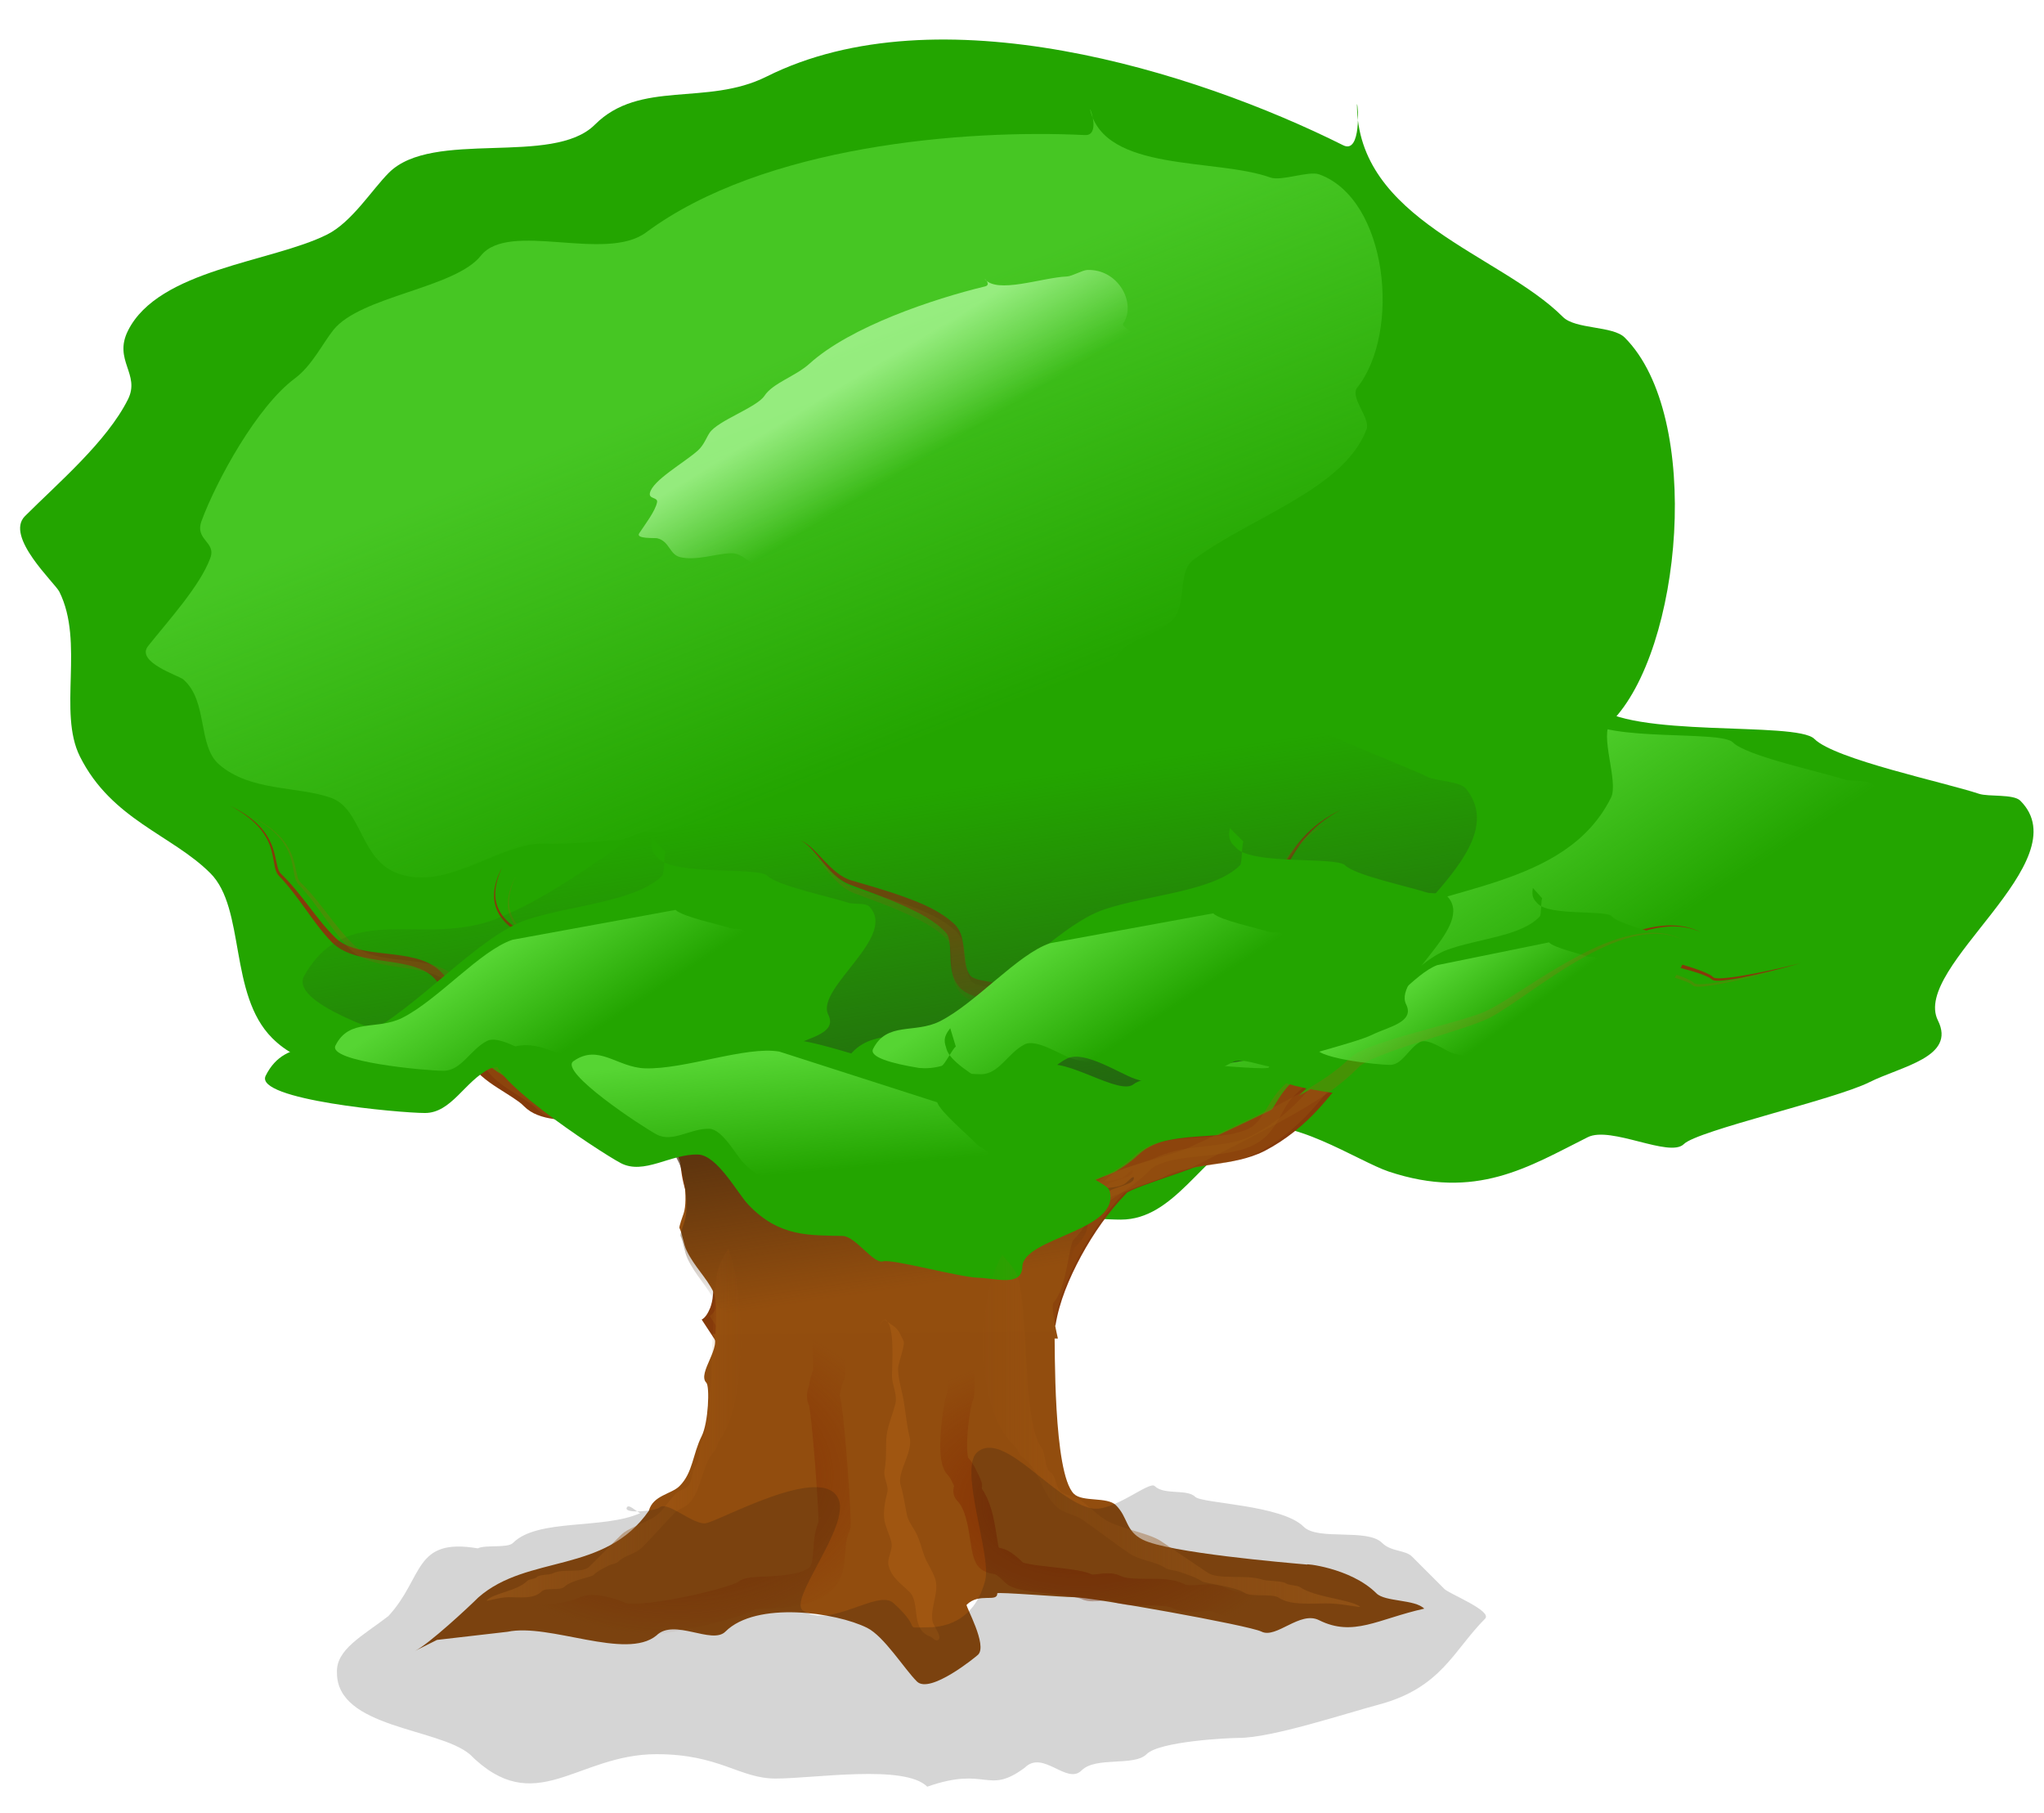 <?xml version="1.0" encoding="UTF-8" standalone="no"?>
<!-- Created with Inkscape (http://www.inkscape.org/) -->

<svg
   xmlns:dc="http://purl.org/dc/elements/1.1/"
   xmlns:cc="http://creativecommons.org/ns#"
   xmlns:rdf="http://www.w3.org/1999/02/22-rdf-syntax-ns#"
   xmlns:svg="http://www.w3.org/2000/svg"
   xmlns="http://www.w3.org/2000/svg"
   xmlns:xlink="http://www.w3.org/1999/xlink"
   xmlns:sodipodi="http://sodipodi.sourceforge.net/DTD/sodipodi-0.dtd"
   xmlns:inkscape="http://www.inkscape.org/namespaces/inkscape"
   width="744.09"
   height="660"
   id="svg2"
   version="1.1"
   inkscape:version="0.48.4 r9939"
   sodipodi:docname="tree.svg"
   inkscape:export-filename="/home/cefleet/Development/games/Teddy/src/assets/tree.png"
   inkscape:export-xdpi="145.09091"
   inkscape:export-ydpi="145.09091">
  <defs
     id="defs4">
    <linearGradient
       id="linearGradient4510">
      <stop
         style="stop-color:#b1b1b1;stop-opacity:1;"
         offset="0"
         id="stop4512" />
      <stop
         style="stop-color:#acacac;stop-opacity:0;"
         offset="1"
         id="stop4514" />
    </linearGradient>
    <linearGradient
       inkscape:collect="always"
       id="linearGradient4424">
      <stop
         style="stop-color:#b06117;stop-opacity:1;"
         offset="0"
         id="stop4426" />
      <stop
         style="stop-color:#b06117;stop-opacity:0;"
         offset="1"
         id="stop4428" />
    </linearGradient>
    <linearGradient
       inkscape:collect="always"
       id="linearGradient4386">
      <stop
         style="stop-color:#822900;stop-opacity:1;"
         offset="0"
         id="stop4388" />
      <stop
         style="stop-color:#822900;stop-opacity:0;"
         offset="1"
         id="stop4390" />
    </linearGradient>
    <linearGradient
       inkscape:collect="always"
       id="linearGradient4235">
      <stop
         style="stop-color:#23690f;stop-opacity:1;"
         offset="0"
         id="stop4237" />
      <stop
         style="stop-color:#23690f;stop-opacity:0;"
         offset="1"
         id="stop4239" />
    </linearGradient>
    <linearGradient
       inkscape:collect="always"
       id="linearGradient4154">
      <stop
         style="stop-color:#482a0e;stop-opacity:1;"
         offset="0"
         id="stop4156" />
      <stop
         style="stop-color:#482a0e;stop-opacity:0;"
         offset="1"
         id="stop4158" />
    </linearGradient>
    <inkscape:path-effect
       effect="skeletal"
       id="path-effect3886"
       is_visible="true"
       pattern="m 6.061,-16.162 0,10 10,-5 z"
       copytype="single_stretched"
       prop_scale="1"
       scale_y_rel="false"
       spacing="0"
       normal_offset="0"
       tang_offset="0"
       prop_units="false"
       vertical_pattern="false"
       fuse_tolerance="0" />
    <inkscape:path-effect
       effect="skeletal"
       id="path-effect3882"
       is_visible="true"
       pattern="m 6.061,-16.162 0,10 10,-5 z"
       copytype="single_stretched"
       prop_scale="1"
       scale_y_rel="false"
       spacing="0"
       normal_offset="0"
       tang_offset="0"
       prop_units="false"
       vertical_pattern="false"
       fuse_tolerance="0" />
    <inkscape:path-effect
       effect="skeletal"
       id="path-effect3878"
       is_visible="true"
       pattern="m 6.061,-16.162 0,10 10,-5 z"
       copytype="single_stretched"
       prop_scale="1"
       scale_y_rel="false"
       spacing="0"
       normal_offset="0"
       tang_offset="0"
       prop_units="false"
       vertical_pattern="false"
       fuse_tolerance="0" />
    <inkscape:path-effect
       effect="skeletal"
       id="path-effect3874"
       is_visible="true"
       pattern="m 6.061,-16.162 0,10 10,-5 z"
       copytype="single_stretched"
       prop_scale="1"
       scale_y_rel="false"
       spacing="0"
       normal_offset="0"
       tang_offset="0"
       prop_units="false"
       vertical_pattern="false"
       fuse_tolerance="0" />
    <inkscape:path-effect
       effect="skeletal"
       id="path-effect3870"
       is_visible="true"
       pattern="m 6.061,-16.162 0,10 10,-5 z"
       copytype="single_stretched"
       prop_scale="1"
       scale_y_rel="false"
       spacing="0"
       normal_offset="0"
       tang_offset="0"
       prop_units="false"
       vertical_pattern="false"
       fuse_tolerance="0" />
    <inkscape:path-effect
       effect="skeletal"
       id="path-effect3866"
       is_visible="true"
       pattern="m 6.061,-16.162 0,10 10,-5 z"
       copytype="single_stretched"
       prop_scale="1"
       scale_y_rel="false"
       spacing="0"
       normal_offset="0"
       tang_offset="0"
       prop_units="false"
       vertical_pattern="false"
       fuse_tolerance="0" />
    <inkscape:path-effect
       effect="skeletal"
       id="path-effect3862"
       is_visible="true"
       pattern="m 6.061,-16.162 0,10 10,-5 z"
       copytype="single_stretched"
       prop_scale="1"
       scale_y_rel="false"
       spacing="0"
       normal_offset="0"
       tang_offset="0"
       prop_units="false"
       vertical_pattern="false"
       fuse_tolerance="0" />
    <linearGradient
       inkscape:collect="always"
       id="linearGradient3805">
      <stop
         style="stop-color:#bbffa9;stop-opacity:1;"
         offset="0"
         id="stop3807" />
      <stop
         style="stop-color:#bbffa9;stop-opacity:0;"
         offset="1"
         id="stop3809" />
    </linearGradient>
    <linearGradient
       inkscape:collect="always"
       id="linearGradient3797">
      <stop
         style="stop-color:#56d533;stop-opacity:1;"
         offset="0"
         id="stop3799" />
      <stop
         style="stop-color:#56d533;stop-opacity:0;"
         offset="1"
         id="stop3801" />
    </linearGradient>
    <inkscape:path-effect
       effect="skeletal"
       id="path-effect2987"
       is_visible="true"
       pattern="M 0,0 0,10 10,5 z"
       copytype="single_stretched"
       prop_scale="1"
       scale_y_rel="false"
       spacing="0"
       normal_offset="0"
       tang_offset="0"
       prop_units="false"
       vertical_pattern="false"
       fuse_tolerance="0" />
    <linearGradient
       inkscape:collect="always"
       xlink:href="#linearGradient3797"
       id="linearGradient3803"
       x1="277.143"
       y1="180.934"
       x2="331.429"
       y2="315.219"
       gradientUnits="userSpaceOnUse"
       gradientTransform="matrix(0.888,0.069,-0.083,1.079,15.96,7.168)" />
    <linearGradient
       inkscape:collect="always"
       xlink:href="#linearGradient3805"
       id="linearGradient3811"
       x1="360.624"
       y1="109.89"
       x2="374.767"
       y2="151.306"
       gradientUnits="userSpaceOnUse"
       gradientTransform="matrix(0.875,-0.194,0.194,0.875,-21.312,183.259)" />
    <linearGradient
       inkscape:collect="always"
       xlink:href="#linearGradient3797"
       id="linearGradient3846"
       x1="474.016"
       y1="388.667"
       x2="530.025"
       y2="473.52"
       gradientUnits="userSpaceOnUse"
       gradientTransform="matrix(0.896,0,0,0.896,80.228,30.492)" />
    <inkscape:path-effect
       effect="skeletal"
       id="path-effect3886-2"
       is_visible="true"
       pattern="m 7.804,3.959 0,10 10,-5 z"
       copytype="single_stretched"
       prop_scale="1"
       scale_y_rel="false"
       spacing="0"
       normal_offset="0"
       tang_offset="0"
       prop_units="false"
       vertical_pattern="false"
       fuse_tolerance="0" />
    <inkscape:path-effect
       effect="skeletal"
       id="path-effect3882-1"
       is_visible="true"
       pattern="m 7.804,3.959 0,10 10,-5 z"
       copytype="single_stretched"
       prop_scale="1"
       scale_y_rel="false"
       spacing="0"
       normal_offset="0"
       tang_offset="0"
       prop_units="false"
       vertical_pattern="false"
       fuse_tolerance="0" />
    <inkscape:path-effect
       effect="skeletal"
       id="path-effect3878-8"
       is_visible="true"
       pattern="m 7.804,3.959 0,10 10,-5 z"
       copytype="single_stretched"
       prop_scale="1"
       scale_y_rel="false"
       spacing="0"
       normal_offset="0"
       tang_offset="0"
       prop_units="false"
       vertical_pattern="false"
       fuse_tolerance="0" />
    <inkscape:path-effect
       effect="skeletal"
       id="path-effect3874-9"
       is_visible="true"
       pattern="m 7.804,3.959 0,10 10,-5 z"
       copytype="single_stretched"
       prop_scale="1"
       scale_y_rel="false"
       spacing="0"
       normal_offset="0"
       tang_offset="0"
       prop_units="false"
       vertical_pattern="false"
       fuse_tolerance="0" />
    <inkscape:path-effect
       effect="skeletal"
       id="path-effect3870-1"
       is_visible="true"
       pattern="m 7.804,3.959 0,10 10,-5 z"
       copytype="single_stretched"
       prop_scale="1"
       scale_y_rel="false"
       spacing="0"
       normal_offset="0"
       tang_offset="0"
       prop_units="false"
       vertical_pattern="false"
       fuse_tolerance="0" />
    <inkscape:path-effect
       effect="skeletal"
       id="path-effect3866-2"
       is_visible="true"
       pattern="m 7.804,3.959 0,10 10,-5 z"
       copytype="single_stretched"
       prop_scale="1"
       scale_y_rel="false"
       spacing="0"
       normal_offset="0"
       tang_offset="0"
       prop_units="false"
       vertical_pattern="false"
       fuse_tolerance="0" />
    <inkscape:path-effect
       effect="skeletal"
       id="path-effect3862-8"
       is_visible="true"
       pattern="m 7.804,3.959 0,10 10,-5 z"
       copytype="single_stretched"
       prop_scale="1"
       scale_y_rel="false"
       spacing="0"
       normal_offset="0"
       tang_offset="0"
       prop_units="false"
       vertical_pattern="false"
       fuse_tolerance="0" />
    <filter
       inkscape:collect="always"
       id="filter4001"
       color-interpolation-filters="sRGB">
      <feGaussianBlur
         inkscape:collect="always"
         stdDeviation="0.568"
         id="feGaussianBlur4003" />
    </filter>
    <filter
       inkscape:collect="always"
       id="filter4005"
       color-interpolation-filters="sRGB">
      <feGaussianBlur
         inkscape:collect="always"
         stdDeviation="0.568"
         id="feGaussianBlur4007" />
    </filter>
    <filter
       inkscape:collect="always"
       id="filter4009"
       color-interpolation-filters="sRGB">
      <feGaussianBlur
         inkscape:collect="always"
         stdDeviation="0.568"
         id="feGaussianBlur4011" />
    </filter>
    <filter
       inkscape:collect="always"
       id="filter4013"
       color-interpolation-filters="sRGB">
      <feGaussianBlur
         inkscape:collect="always"
         stdDeviation="0.568"
         id="feGaussianBlur4015" />
    </filter>
    <filter
       inkscape:collect="always"
       id="filter4017"
       color-interpolation-filters="sRGB">
      <feGaussianBlur
         inkscape:collect="always"
         stdDeviation="0.568"
         id="feGaussianBlur4019" />
    </filter>
    <filter
       inkscape:collect="always"
       id="filter4021"
       color-interpolation-filters="sRGB">
      <feGaussianBlur
         inkscape:collect="always"
         stdDeviation="0.568"
         id="feGaussianBlur4023" />
    </filter>
    <filter
       inkscape:collect="always"
       id="filter4025"
       color-interpolation-filters="sRGB">
      <feGaussianBlur
         inkscape:collect="always"
         stdDeviation="0.568"
         id="feGaussianBlur4027" />
    </filter>
    <linearGradient
       inkscape:collect="always"
       xlink:href="#linearGradient3797-1"
       id="linearGradient3846-6"
       x1="474.016"
       y1="388.667"
       x2="530.025"
       y2="473.52"
       gradientUnits="userSpaceOnUse"
       gradientTransform="matrix(0.442,0,0,0.442,164.477,258.047)" />
    <linearGradient
       inkscape:collect="always"
       id="linearGradient3797-1">
      <stop
         style="stop-color:#56d533;stop-opacity:1;"
         offset="0"
         id="stop3799-0" />
      <stop
         style="stop-color:#56d533;stop-opacity:0;"
         offset="1"
         id="stop3801-6" />
    </linearGradient>
    <linearGradient
       inkscape:collect="always"
       xlink:href="#linearGradient3797-1-1"
       id="linearGradient3846-6-8"
       x1="474.016"
       y1="388.667"
       x2="530.025"
       y2="473.52"
       gradientUnits="userSpaceOnUse"
       gradientTransform="matrix(0.442,0,0,0.442,-36.04,256.761)" />
    <linearGradient
       inkscape:collect="always"
       id="linearGradient3797-1-1">
      <stop
         style="stop-color:#56d533;stop-opacity:1;"
         offset="0"
         id="stop3799-0-0" />
      <stop
         style="stop-color:#56d533;stop-opacity:0;"
         offset="1"
         id="stop3801-6-1" />
    </linearGradient>
    <linearGradient
       inkscape:collect="always"
       xlink:href="#linearGradient3797-1-6"
       id="linearGradient3846-6-3"
       x1="474.016"
       y1="388.667"
       x2="530.025"
       y2="473.52"
       gradientUnits="userSpaceOnUse"
       gradientTransform="matrix(0.303,0,0,0.337,375.108,306.946)" />
    <linearGradient
       inkscape:collect="always"
       id="linearGradient3797-1-6">
      <stop
         style="stop-color:#56d533;stop-opacity:1;"
         offset="0"
         id="stop3799-0-3" />
      <stop
         style="stop-color:#56d533;stop-opacity:0;"
         offset="1"
         id="stop3801-6-4" />
    </linearGradient>
    <linearGradient
       inkscape:collect="always"
       xlink:href="#linearGradient4154"
       id="linearGradient4160"
       x1="304.775"
       y1="504.86"
       x2="312.933"
       y2="560.923"
       gradientUnits="userSpaceOnUse"
       gradientTransform="matrix(1,0,0,1.02,-0.918,-13.681)" />
    <linearGradient
       inkscape:collect="always"
       xlink:href="#linearGradient3797-1-1-6"
       id="linearGradient3846-6-8-9"
       x1="474.016"
       y1="388.667"
       x2="530.025"
       y2="473.52"
       gradientUnits="userSpaceOnUse"
       gradientTransform="matrix(0.39,0.209,-0.209,0.39,169.107,219.419)" />
    <linearGradient
       inkscape:collect="always"
       id="linearGradient3797-1-1-6">
      <stop
         style="stop-color:#56d533;stop-opacity:1;"
         offset="0"
         id="stop3799-0-0-6" />
      <stop
         style="stop-color:#56d533;stop-opacity:0;"
         offset="1"
         id="stop3801-6-1-7" />
    </linearGradient>
    <linearGradient
       inkscape:collect="always"
       xlink:href="#linearGradient4235"
       id="linearGradient4241"
       x1="351.533"
       y1="487.687"
       x2="338.401"
       y2="386.672"
       gradientUnits="userSpaceOnUse"
       gradientTransform="matrix(1,0,0,1.159,0,-77.015)" />
    <linearGradient
       inkscape:collect="always"
       xlink:href="#linearGradient4424-6"
       id="linearGradient4430-0"
       x1="163.375"
       y1="606.584"
       x2="262.011"
       y2="606.584"
       gradientUnits="userSpaceOnUse" />
    <linearGradient
       inkscape:collect="always"
       id="linearGradient4424-6">
      <stop
         style="stop-color:#b06117;stop-opacity:1;"
         offset="0"
         id="stop4426-9" />
      <stop
         style="stop-color:#b06117;stop-opacity:0;"
         offset="1"
         id="stop4428-6" />
    </linearGradient>
    <linearGradient
       inkscape:collect="always"
       xlink:href="#linearGradient4424-6"
       id="linearGradient4580"
       gradientUnits="userSpaceOnUse"
       gradientTransform="matrix(-1.445,0,0,0.976,733.932,321.246)"
       x1="163.375"
       y1="606.584"
       x2="262.011"
       y2="606.584" />
    <linearGradient
       inkscape:collect="always"
       xlink:href="#linearGradient4424"
       id="linearGradient4583"
       gradientUnits="userSpaceOnUse"
       x1="163.375"
       y1="606.584"
       x2="262.011"
       y2="606.584"
       gradientTransform="matrix(0.976,0,0,0.976,15.948,318.981)" />
    <radialGradient
       inkscape:collect="always"
       xlink:href="#linearGradient4386"
       id="radialGradient4587"
       gradientUnits="userSpaceOnUse"
       gradientTransform="matrix(0.976,0,0,0.647,23.834,519.342)"
       cx="378.569"
       cy="649.892"
       fx="378.569"
       fy="649.892"
       r="85.545" />
    <radialGradient
       inkscape:collect="always"
       xlink:href="#linearGradient4386"
       id="radialGradient4590"
       gradientUnits="userSpaceOnUse"
       gradientTransform="matrix(1.294,0.072,-0.05,0.902,-21.269,344.598)"
       cx="228.833"
       cy="628.098"
       fx="228.833"
       fy="628.098"
       r="68.158" />
  </defs>
  <sodipodi:namedview
     id="base"
     pagecolor="#ffffff"
     bordercolor="#666666"
     borderopacity="1.0"
     inkscape:pageopacity="0.0"
     inkscape:pageshadow="2"
     inkscape:zoom="0.49497475"
     inkscape:cx="513.46882"
     inkscape:cy="420.34455"
     inkscape:document-units="px"
     inkscape:current-layer="layer1"
     showgrid="false"
     inkscape:window-width="1440"
     inkscape:window-height="876"
     inkscape:window-x="1440"
     inkscape:window-y="24"
     inkscape:window-maximized="1" />
  <g
     inkscape:label="Layer 1"
     inkscape:groupmode="layer"
     id="layer1"
     transform="translate(0,-392.362)">
    <g
       id="g4243"
       transform="matrix(0.976,0,0,0.976,16.567,317.131)"
       inkscape:export-filename="/home/cefleet/Development/games/Teddy/src/assets/tree.png"
       inkscape:export-xdpi="91.20002"
       inkscape:export-ydpi="91.20002">
      <path
         inkscape:connector-curvature="0"
         id="path3813"
         d="m 572.682,324.451 c -1.731,9.385 1.398,11.642 5.122,15.365 12.709,12.709 75.241,6.096 81.949,12.805 7.639,7.639 48.66,16.22 61.462,20.487 3.462,1.154 12.808,0.004 15.365,2.561 22.673,22.673 -40.727,61.957 -30.731,81.949 6.843,13.687 -13.677,17.082 -25.609,23.048 -12.971,6.485 -64.092,17.996 -69.144,23.048 -5.285,5.285 -27.222,-6.876 -35.853,-2.561 -22.074,11.037 -41.631,23.683 -74.266,12.805 -11.174,-3.725 -38.275,-21.837 -51.218,-15.365 -18.597,9.299 -28.634,33.292 -48.657,33.292 -18.99,0 -129.454,-9.986 -120.362,-28.17 15.396,-30.791 46.305,-16.75 74.266,-30.731 39.939,-19.97 86.987,-75.092 122.923,-87.071 32.939,-10.98 82.68,-13.535 102.436,-33.292 1.689,-1.689 1.152,-15.109 2.561,-17.926"
         style="fill:#23a500;fill-opacity:1;stroke:none" />
      <path
         inkscape:connector-curvature="0"
         id="path3813-7"
         d="m 570.302,334.796 c -1.174,6.363 0.948,7.893 3.473,10.418 8.617,8.617 51.014,4.133 55.563,8.682 5.18,5.18 32.992,10.997 41.672,13.891 2.347,0.782 8.684,0.003 10.418,1.736 15.373,15.373 -27.614,42.008 -20.836,55.563 4.64,9.28 -9.273,11.582 -17.363,15.627 -8.794,4.397 -43.456,12.202 -46.881,15.627 -3.583,3.583 -18.457,-4.662 -24.309,-1.736 -14.966,7.483 -28.226,16.057 -50.354,8.682 -7.576,-2.525 -25.951,-14.806 -34.727,-10.418 -12.609,6.305 -19.414,22.572 -32.99,22.572 -12.875,0 -87.772,-6.771 -81.608,-19.1 10.438,-20.877 31.395,-11.357 50.354,-20.836 27.08,-13.54 58.979,-50.914 83.344,-59.035 22.333,-7.444 56.058,-9.177 69.453,-22.572 1.145,-1.145 0.781,-10.244 1.736,-12.154"
         style="fill:url(#linearGradient3846);fill-opacity:1;stroke:none" />
      <path
         inkscape:connector-curvature="0"
         id="path2991"
         d="m 489.157,115.893 c 0.427,0.142 1.714,18.783 -5.122,15.365 -55.589,-27.795 -151.181,-57.577 -215.116,-25.609 -22.309,11.155 -47.124,1.028 -64.023,17.926 -15.68,15.68 -60.462,1.561 -76.827,17.926 -6.385,6.385 -13.804,18.426 -23.048,23.048 -20.655,10.327 -62.79,12.901 -74.266,35.853 -5.535,11.071 4.711,16.186 0,25.609 -7.881,15.761 -26.082,31.204 -38.414,43.535 -7.642,7.642 11.202,24.964 12.805,28.17 9.444,18.887 -0.59,44.915 7.683,61.462 11.793,23.585 34.358,29.237 48.657,43.535 13.168,13.168 6.794,45.208 23.048,61.462 21.542,21.542 51.828,0.305 71.705,10.244 10.156,5.078 24.692,9.084 35.853,12.805 1.668,0.556 11.371,-1.434 12.805,0 5.003,5.003 22.407,1.92 28.17,7.683 5.178,5.178 32.932,36.033 48.657,28.17 24.356,-12.178 84.305,-13.394 112.68,-20.487 18.38,-4.595 42.737,-27.372 51.218,-35.853 5.131,-5.131 21.482,-3.556 28.17,-10.244 7.85,-7.85 6.584,-28.901 15.365,-33.292 32.057,-16.028 77.813,-14.776 94.753,-48.657 2.971,-5.942 -4.516,-23.654 0,-28.17 26.589,-26.589 34.484,-114.048 5.122,-143.41 -4.431,-4.431 -18.386,-3.021 -23.048,-7.683 -23.503,-23.503 -76.827,-36.101 -76.827,-79.388 z"
         style="fill:#23a500;fill-opacity:1;stroke:none" />
      <path
         sodipodi:nodetypes="csssssssssssssssssssssssssc"
         inkscape:connector-curvature="0"
         id="path2991-7"
         d="m 389.597,117.852 c 0.337,-0.022 3.637,9.866 -1.892,9.596 -44.96,-2.193 -120.011,3.881 -163.694,36.304 -15.242,11.314 -51.139,-4.513 -61.624,8.675 -9.728,12.237 -44.909,14.991 -55.063,27.763 -3.962,4.983 -7.984,13.299 -14.3,17.987 -14.112,10.475 -29.109,37.827 -34.789,53.056 -2.739,7.345 5.547,7.745 3.215,13.997 -3.9,10.457 -15.54,23.155 -23.191,32.778 -4.741,5.964 11.491,11.026 13.089,12.403 9.416,8.115 5.199,24.688 13.448,31.797 11.759,10.134 29.303,7.946 41.765,12.418 11.477,4.118 10.745,23.121 24.911,28.204 18.776,6.737 38.703,-11.952 54.779,-11.168 8.214,0.401 19.561,-0.808 28.354,-1.385 1.314,-0.086 8.302,-3.443 9.552,-2.994 4.361,1.565 16.957,-4.19 21.98,-2.388 4.513,1.619 29.091,11.994 39.836,4.02 16.641,-12.352 61.211,-27.034 81.488,-37.546 13.135,-6.809 28.446,-24.954 33.708,-31.573 3.184,-4.005 15.579,-6.967 19.729,-12.186 4.87,-6.126 1.283,-17.336 7.283,-21.79 21.902,-16.257 56.194,-26.271 64.578,-48.751 1.47,-3.942 -6.339,-11.873 -3.537,-15.397 16.497,-20.75 11.406,-70.4 -14.185,-79.583 -3.862,-1.386 -14.095,2.648 -18.159,1.19 -20.484,-7.35 -61.846,-1.768 -67.281,-25.427 z"
         style="opacity:0.687;fill:url(#linearGradient3803);fill-opacity:1;stroke:none" />
      <path
         inkscape:connector-curvature="0"
         id="path2991-7-3"
         d="m 350.296,181.076 c 0.139,-0.045 2.461,2.253 0.111,2.819 -19.115,4.606 -50.105,14.933 -65.414,28.771 -5.342,4.829 -13.637,7.189 -16.8,11.976 -2.936,4.441 -17.471,9.257 -20.535,13.892 -1.195,1.808 -2.102,4.527 -4.315,6.528 -4.946,4.471 -16.966,11.12 -17.916,15.903 -0.458,2.307 3.064,1.457 2.674,3.421 -0.652,3.285 -4.348,8.072 -6.657,11.564 -1.431,2.164 5.874,1.658 6.676,1.847 4.727,1.11 4.518,6.088 8.659,7.06 5.902,1.386 13.074,-1.236 18.737,-1.466 5.216,-0.212 6.703,5.022 13.14,4.761 8.533,-0.346 15.148,-7.715 21.983,-9.362 3.492,-0.842 8.15,-2.482 11.794,-3.655 0.545,-0.175 3.167,-1.893 3.734,-1.916 1.982,-0.08 6.736,-3.097 9.018,-3.189 2.051,-0.083 13.367,-0.115 17.133,-3.519 5.832,-5.272 23.189,-14.405 30.724,-19.599 4.881,-3.364 9.606,-10.052 11.194,-12.454 0.961,-1.453 5.894,-3.69 7.146,-5.584 1.47,-2.223 -1.098,-4.846 1.005,-6.747 7.676,-6.938 21.151,-13.618 22.554,-20.679 0.246,-1.238 -3.787,-2.484 -2.942,-3.763 4.978,-7.531 -1.852,-20.395 -13.482,-19.924 -1.755,0.071 -5.678,2.348 -7.524,2.423 -9.309,0.378 -26.177,6.675 -30.697,0.892 z"
         style="opacity:0.687;fill:url(#linearGradient3811);fill-opacity:1;stroke:none" />
      <path
         inkscape:connector-curvature="0"
         inkscape:original-d="m 371.77521,570.48546 c 3.13429,-17.23262 15.31867,-38.17582 28.57142,-51.42857 2.44393,-2.44394 13.44231,-5.29258 17.14286,-7.14286 10.21841,-5.10921 25.31055,-3.36956 35.71429,-8.57143 17.4271,-8.71355 24.1527,-21.29556 34.28571,-31.42857 19.07415,-19.07415 64.06164,-26.31654 88.57143,-38.57143 6.38365,-3.19183 41.87451,4.73165 45.71429,8.57143 2.1787,2.1787 29.0874,-4.45771 32.85714,-5.71429"
         inkscape:path-effect="#path-effect3862"
         id="path3860"
         d="m 366.856,569.591 9.839,1.789 c 1.432,-8.877 5.072,-17.543 9.553,-25.859 4.668,-8.571 10.281,-16.616 17.015,-23.548 0.036,-0.223 0.801,-0.465 1.932,-1.087 1.419,-0.666 2.965,-1.254 4.588,-1.861 0,0 10e-6,0 10e-6,-10e-6 1.661,-0.618 3.376,-1.223 5.122,-1.872 1.292,-0.471 2.759,-1.012 4.307,-1.795 4.581,-2.5 10.438,-3.175 16.543,-4.147 6.074,-0.85 12.723,-1.796 18.929,-4.91 10e-6,-10e-6 10e-6,-10e-6 10e-6,-10e-6 7.852,-4.081 14.726,-9.698 20.548,-16.137 5.002,-5.527 9.237,-11.388 14.11,-16.398 4.845,-5.038 11.081,-8.822 17.593,-12.143 7.489,-3.798 15.408,-6.856 23.424,-9.741 8.168,-2.938 16.458,-5.647 24.697,-8.576 0,0 1e-5,-1e-5 1e-5,-1e-5 7.283,-2.586 14.601,-5.308 21.537,-8.899 0.805,-0.462 1.939,-0.528 3.166,-0.637 1.805,-0.122 3.649,-0.051 5.512,0.073 4.826,0.325 9.641,1.067 14.436,1.967 4.725,0.888 9.417,1.934 14.02,3.29 1.71,0.505 3.401,1.042 5.031,1.712 1.006,0.428 2,0.785 2.669,1.453 0,10e-6 10e-6,2e-5 2e-5,2e-5 0.32,0.28 0.659,0.393 0.931,0.431 0,0 10e-6,0 10e-6,0 0.443,0.091 0.876,0.113 1.289,0.117 1.255,0.013 2.489,-0.125 3.7,-0.285 3.479,-0.456 6.906,-1.172 10.314,-1.928 3.544,-0.787 7.07,-1.649 10.579,-2.574 1.336,-0.352 2.671,-0.713 3.999,-1.093 0.802,-0.23 1.607,-0.456 2.395,-0.731 -0.796,0.252 -1.605,0.454 -2.414,0.66 -1.339,0.341 -2.682,0.662 -4.027,0.974 -3.532,0.82 -7.077,1.578 -10.636,2.259 -3.424,0.655 -6.854,1.267 -10.304,1.615 -1.206,0.121 -2.403,0.222 -3.581,0.172 0,0 -10e-6,0 -10e-6,0 -0.39,-0.018 -0.762,-0.045 -1.103,-0.129 0,-10e-6 -10e-6,-10e-6 -10e-6,-10e-6 -0.224,-0.073 -0.402,-0.107 -0.442,-0.187 -0.861,-0.862 -1.958,-1.327 -2.941,-1.75 -1.664,-0.74 -3.377,-1.342 -5.089,-1.901 -4.614,-1.508 -9.323,-2.705 -14.056,-3.739 0,0 -10e-6,0 -10e-6,-10e-6 -4.801,-1.05 -9.662,-1.944 -14.595,-2.425 -1.9,-0.186 -3.836,-0.315 -5.801,-0.244 -1.256,0.019 -2.693,0.124 -4.113,0.775 -6.861,3.307 -14.13,5.761 -21.457,8.13 0,0 -10e-6,0 -10e-6,0 -8.271,2.67 -16.634,5.133 -24.957,7.852 -8.156,2.662 -16.314,5.545 -24.191,9.244 -6.846,3.195 -13.622,7.086 -19.287,12.557 -5.366,5.229 -9.836,11.029 -14.705,16.095 -5.611,5.83 -12.06,10.807 -19.208,14.226 -1e-5,0 -1e-5,0 -1e-5,0 -4.841,2.409 -10.759,2.935 -16.925,3.731 -6.035,0.661 -12.658,1.378 -19.032,4.355 -0.954,0.468 -2.142,0.845 -3.485,1.311 -10e-6,10e-6 -10e-6,10e-6 -2e-5,10e-6 -1.678,0.569 -3.408,1.122 -5.171,1.72 -10e-6,0 -2e-5,0 -2e-5,1e-5 -1.688,0.569 -3.446,1.187 -5.234,1.953 -1.135,0.39 -2.727,1.155 -4.446,2.686 -7.557,7.358 -13.897,15.857 -19.146,24.896 -5.099,8.697 -9.367,18.221 -11.429,28.554 z"
         style="fill:#853a0a;fill-opacity:1;fill-rule:evenodd;stroke:none" />
      <path
         inkscape:connector-curvature="0"
         inkscape:original-d="m 247.48949,573.3426 c 9.33191,-6.13578 8.25906,-26.33904 -2.85714,-48.57143 -7.72851,-15.45701 1.17391,-22.27019 -17.14286,-31.42857 -12.11428,-6.05714 -38.1565,3.27207 -47.14286,-5.71429 -4.54774,-4.54774 -16.65471,-9.02371 -20,-15.71428 -5.16079,-10.32159 -7.27946,-24.42233 -14.28571,-31.42857 -8.94039,-8.94039 -29.59699,-3.88271 -38.57143,-12.85715 -7.24019,-7.24019 -12.211984,-16.49769 -20.000004,-24.28571 -3.765943,-3.76594 1.256346,-15.8004 -18.571428,-25.71429"
         inkscape:path-effect="#path-effect3866"
         id="path3864"
         d="m 244.743,569.165 5.494,8.356 c 3.588,-2.571 5.849,-6.086 6.911,-9.69 1.368,-4.452 1.585,-8.893 1.243,-13.004 -0.893,-11.513 -4.957,-22.226 -10.049,-31.91 0,-10e-6 -1e-5,-10e-6 -1e-5,-10e-6 -1.472,-2.804 -2.532,-5.852 -3.166,-9.001 -0.474,-2.343 -0.721,-5.069 -1.391,-8.03 -0.666,-2.982 -2.032,-5.893 -4.157,-8.363 -3.142,-3.448 -6.941,-5.659 -10.56,-7.335 -4.289,-1.974 -8.711,-2.388 -12.698,-2.367 -1e-5,0 -1e-5,0 -1e-5,0 -4.736,-0.049 -9.32,0.353 -13.777,0.65 -1e-5,0 -1e-5,0 -1e-5,0 -4.303,0.271 -8.463,0.545 -12.433,0.108 0,0 0,0 0,0 -1.675,-0.188 -3.267,-0.468 -4.689,-0.998 -1.239,-0.469 -2.371,-1.074 -3.191,-1.886 -1.653,-1.578 -3.432,-2.728 -5.088,-3.726 -2.02,-1.241 -4.031,-2.37 -5.951,-3.533 -1.939,-1.181 -3.796,-2.364 -5.431,-3.718 -1.425,-1.212 -2.697,-2.439 -3.395,-3.838 -1e-5,0 -1e-5,0 -1e-5,-1e-5 -2.684,-5.111 -4.444,-10.867 -6.624,-16.606 -1e-5,0 -1e-5,-1e-5 -1e-5,-1e-5 -1.921,-5.214 -4.22,-10.785 -8.498,-15.02 -2.681,-2.548 -6.039,-3.98 -9.346,-4.811 0,0 -1e-5,0 -1e-5,0 -3.672,-0.948 -7.367,-1.353 -10.975,-1.764 -3.622,-0.421 -7.192,-0.802 -10.599,-1.692 -3.04,-0.811 -5.992,-2.012 -8.132,-4.111 -3.631,-3.505 -6.75,-7.587 -9.897,-11.669 -3e-6,0 -6e-6,0 -9e-6,-1e-5 -3.263,-4.239 -6.593,-8.497 -10.468,-12.251 -0.977,-0.885 -1.273,-2.421 -1.628,-3.92 -10e-7,0 -2e-6,-1e-5 -3e-6,-1e-5 -0.466,-2.121 -0.898,-4.291 -1.679,-6.368 -1.059,-2.804 -2.703,-5.362 -4.753,-7.517 -3.075,-3.231 -6.909,-5.61 -10.897,-7.523 3.923,2.043 7.662,4.541 10.577,7.818 1.941,2.18 3.459,4.726 4.391,7.467 0.691,2.024 1.039,4.162 1.441,6.31 0.258,1.511 0.582,3.217 1.777,4.505 3.683,3.804 6.822,8.11 9.943,12.445 3.006,4.183 6.038,8.425 9.692,12.206 2.477,2.518 5.728,4.028 8.979,4.965 3.608,1.059 7.292,1.586 10.887,2.115 3.604,0.539 7.159,1.037 10.498,2.031 0,0 0,0 0,0 2.969,0.907 5.803,2.169 7.727,4.226 3.54,3.583 5.345,8.733 7.172,13.922 1.923,5.648 3.549,11.593 6.278,17.309 0,0 0,10e-6 1e-5,10e-6 1.12,2.237 2.731,4.011 4.398,5.438 1.885,1.652 3.895,3.043 5.874,4.326 1.976,1.287 3.943,2.477 5.805,3.708 1.565,1.054 3.01,2.017 4.059,3.14 1.483,1.491 3.228,2.563 5.027,3.268 2.001,0.793 4.035,1.248 6.001,1.512 0,0 10e-6,0 10e-6,0 4.605,0.627 9.129,0.51 13.456,0.354 0,0 1e-5,0 1e-5,0 4.56,-0.148 8.998,-0.4 13.286,-0.201 0,0 1e-5,10e-6 1e-5,10e-6 3.685,0.232 7.152,0.544 9.728,2.002 3.234,1.751 6.228,3.502 8.078,5.867 1.161,1.356 1.892,3.191 2.288,5.14 0.458,2.272 0.599,4.912 1.084,7.836 0.648,3.885 1.835,7.696 3.561,11.286 0,0 0,1e-5 0,1e-5 4.407,9.315 7.825,19.039 8.144,28.734 0.089,3.427 -0.102,6.683 -1.129,9.392 -0.807,1.987 -1.859,3.746 -3.196,4.413 z"
         style="fill:#853a0a;fill-opacity:1;fill-rule:evenodd;stroke:none" />
      <path
         inkscape:connector-curvature="0"
         inkscape:original-d="m 341.77521,540.48546 c -0.97087,-5.20277 3.85363,-53.85364 18.57142,-68.57143 3.08168,-3.08168 10.43775,-2.36173 14.28572,-4.28572 9.92728,-4.96364 19.60585,-15.32013 27.14286,-22.85714 9.36067,-9.36068 32.35137,-3.77994 41.42857,-12.85714 17.98091,-17.98092 15.17212,-40.44321 40,-52.85714"
         inkscape:path-effect="#path-effect3870"
         id="path3868"
         d="m 336.86,541.403 9.83,-1.834 c -0.025,0.048 -0.02,-0.178 -0.061,-0.659 -0.033,-0.643 -0.033,-1.337 -0.024,-2.081 0.029,-2.193 0.164,-4.432 0.337,-6.713 0,0 0,-10e-6 0,-10e-6 0.5,-6.518 1.346,-13.027 2.491,-19.498 0,-1e-5 0,-1e-5 0,-1e-5 1.289,-7.238 2.904,-14.356 5.282,-21.161 1.074,-3.068 2.275,-6.035 3.748,-8.804 0,0 0,0 0,0 1.269,-2.357 2.642,-4.543 4.33,-6.292 0.476,-0.951 2.523,-1.125 4.945,-1.766 0,0 10e-6,0 10e-6,0 2.282,-0.369 5.23,-0.682 8.297,-2.159 0,0 0,0 1e-5,0 5.677,-3.009 10.501,-7.05 14.911,-11.224 4.397,-4.139 8.442,-8.51 12.511,-12.758 1.9,-2.096 4.872,-3.342 8.004,-4.275 3.591,-1.025 7.432,-1.516 11.348,-2.049 3.877,-0.517 7.871,-1.019 11.811,-2.089 3.426,-0.897 6.938,-2.406 9.6,-5.11 4.163,-4.346 7.517,-9.347 10.26,-14.603 10e-6,0 10e-6,-10e-6 10e-6,-10e-6 2.509,-4.807 4.544,-9.778 6.803,-14.61 0,0 0,-1e-5 0,-1e-5 2.225,-4.751 4.72,-9.39 8.018,-13.444 3.761,-4.63 8.574,-8.409 13.902,-11.217 -5.443,2.578 -10.455,6.168 -14.489,10.718 -3.528,3.985 -6.281,8.598 -8.726,13.303 0,0 0,0 -10e-6,10e-6 -2.484,4.773 -4.724,9.644 -7.374,14.224 -2.891,4.996 -6.319,9.669 -10.428,13.594 -2.139,2.097 -5.215,3.176 -8.373,3.934 -3.669,0.843 -7.512,1.148 -11.432,1.512 -1e-5,0 -1e-5,0 -1e-5,0 -3.922,0.353 -7.956,0.708 -12.002,1.658 -3.579,0.803 -7.287,2.283 -10.288,5.088 -4.289,4.109 -8.459,8.251 -12.839,12.029 -4.455,3.823 -9.024,7.373 -14.025,9.703 0,0 0,0 0,0 -1.496,0.804 -3.812,0.798 -6.563,1.258 -2.471,0.165 -5.735,0.833 -8.766,3.388 -2.381,2.321 -4.255,4.961 -5.797,7.626 0,0 0,0 0,1e-5 -1.831,3.134 -3.328,6.393 -4.62,9.662 -2.866,7.235 -4.916,14.705 -6.561,22.164 0,0 0,10e-6 0,10e-6 -1.479,6.676 -2.651,13.437 -3.469,20.259 0,0 0,10e-6 0,10e-6 -0.286,2.377 -0.534,4.807 -0.676,7.293 -0.049,0.836 -0.084,1.723 -0.081,2.661 -0.019,0.499 0.011,1.26 0.165,2.272 z"
         style="fill:#853a0a;fill-opacity:1;fill-rule:evenodd;stroke:none" />
      <path
         inkscape:connector-curvature="0"
         inkscape:original-d="m 348.91806,483.3426 c 3.64908,2.69116 25.00379,-17.85336 8.57143,-34.28571 -3.33333,-3.33334 -10.95238,-2.38096 -14.28571,-5.71429 -4.99014,-4.99014 -1.38424,-15.66995 -5.71429,-20 -8.09704,-8.09705 -25.89672,-13.39415 -37.14286,-17.14286 -8.15487,-2.71829 -12.45993,-12.65854 -18.57142,-15.71428"
         inkscape:path-effect="#path-effect3874"
         id="path3872"
         d="m 351.886,479.319 -5.935,8.048 c 1.57,0.952 2.91,1.325 3.939,1.182 1.249,-0.087 2.197,-0.317 2.84,-0.618 1.874,-0.797 3.305,-1.785 4.374,-2.749 10e-6,0 10e-6,0 10e-6,0 3.225,-2.753 5.729,-6.098 7.527,-9.684 0,0 0,0 0,-10e-6 2.178,-4.189 3.364,-9.048 2.979,-14.014 -0.619,-5.974 -3.58,-11.174 -7.627,-14.921 -1.503,-1.352 -3.093,-2.137 -4.542,-2.546 -1.584,-0.492 -3.065,-0.766 -4.402,-1.002 0,0 0,0 0,0 -1.357,-0.254 -2.583,-0.456 -3.637,-0.786 -0.924,-0.326 -1.694,-0.596 -2.083,-1.002 -10e-6,0 -10e-6,0 -10e-6,0 -0.796,-0.62 -1.336,-1.816 -1.774,-3.171 0,0 0,0 0,0 -0.452,-1.517 -0.633,-3.264 -0.837,-5.14 -0.18,-1.804 -0.351,-3.772 -0.826,-5.814 -0.366,-1.8 -1.212,-3.747 -2.794,-5.358 -5.373,-4.967 -12.003,-7.724 -18.398,-10.051 0,-10e-6 0,-10e-6 0,-10e-6 -6.634,-2.448 -13.388,-4.318 -20.077,-6.294 -3.863,-1.093 -7.062,-4.122 -10.018,-7.198 0,0 0,0 0,0 -1.431,-1.498 -2.832,-3.052 -4.353,-4.486 -1.342,-1.268 -2.797,-2.464 -4.468,-3.229 1.614,0.878 2.956,2.154 4.199,3.495 1.405,1.52 2.684,3.152 4.019,4.757 0,0 0,0 0,10e-6 2.737,3.309 5.834,6.651 10.086,8.263 6.555,2.439 13.138,4.757 19.428,7.588 0,0 0,0 0,0 6.124,2.786 12.194,5.757 16.383,10.353 0.668,0.639 0.964,1.826 1.242,3.142 0.272,1.574 0.284,3.312 0.357,5.191 0.055,1.9 0.15,3.951 0.594,6.112 0,0 0,0 0,10e-6 0.393,2.058 1.316,4.207 3.004,6.071 0,0 0,0 0,10e-6 1.352,1.334 2.858,2.173 4.256,2.659 1.53,0.574 2.992,0.941 4.309,1.268 0,1e-5 10e-6,1e-5 10e-6,1e-5 1.337,0.346 2.544,0.641 3.544,1.052 0.874,0.402 1.56,0.727 1.797,1.114 2.736,3.035 4.63,6.814 4.586,10.415 0.1,3.12 -1.041,6.357 -2.744,9.278 -1.555,2.559 -3.483,4.821 -5.726,6.437 0,10e-6 0,10e-6 0,10e-6 -0.828,0.552 -1.425,0.968 -1.826,1.02 -0.135,-0.011 -0.002,-0.016 0.417,-0.087 0.412,-0.131 1.11,0.119 2.183,0.704 z"
         style="fill:#853a0a;fill-opacity:1;fill-rule:evenodd;stroke:none" />
      <path
         inkscape:connector-curvature="0"
         inkscape:original-d="m 340.34663,526.19974 c -0.40415,-4.72063 -5.00343,-6.9059 -18.57142,-11.42857 -10.27997,-3.42666 -23.23884,1.95201 -32.85715,-2.85714 -10.90138,-5.4507 -14.37985,-21.61684 -18.57143,-30 -4.83917,-9.67835 -18.79554,-14.73394 -24.28571,-25.71429 -1.5386,-3.0772 -3.14767,-12.28812 -7.14286,-14.28571 -22.06989,-11.03495 -85.46975,-7.63193 -68.57143,-41.42857"
         inkscape:path-effect="#path-effect3878"
         id="path3876"
         d="m 335.365,526.626 9.964,-0.853 c -0.185,-1.994 -0.924,-3.939 -2.194,-5.66 -1.528,-1.868 -3.181,-3.101 -4.685,-3.876 -5.185,-2.854 -10.471,-4.314 -15.246,-5.752 0,0 -10e-6,0 -10e-6,0 -6.602,-1.903 -12.868,-1.293 -18.334,-0.781 -5.435,0.272 -10.512,0.754 -14.246,-1.203 -4.457,-1.854 -7.649,-6.774 -10.419,-11.963 0,0 0,-10e-6 0,-10e-6 -2.471,-4.867 -4.262,-10.505 -7.126,-15.99 0,0 -10e-6,-1e-5 -10e-6,-1e-5 -1.54,-2.887 -3.61,-5.258 -5.795,-7.26 0,0 0,0 0,-10e-6 -2.337,-2.165 -4.791,-4.025 -7.15,-5.838 -4.79,-3.769 -9.522,-7.403 -12.014,-12.279 -0.43,-0.775 -0.742,-1.781 -1.142,-2.906 -0.491,-1.417 -0.986,-2.881 -1.568,-4.357 -0.57,-1.461 -1.249,-2.971 -2.173,-4.422 0,0 -10e-6,0 -10e-6,-1e-5 -0.72,-1.219 -1.829,-2.472 -3.443,-3.323 -3.39,-1.602 -6.921,-2.631 -10.4,-3.485 -4.188,-1.036 -8.399,-1.828 -12.589,-2.576 -8.934,-1.598 -17.859,-2.919 -26.538,-5.224 -1e-5,0 -1e-5,0 -1e-5,0 -3.838,-1.02 -7.622,-2.219 -11.181,-3.913 0,0 -1e-5,0 -1e-5,0 -2.954,-1.412 -5.784,-3.152 -7.928,-5.577 -1.921,-2.165 -3.17,-4.961 -3.379,-7.881 -0.277,-3.765 0.925,-7.551 2.568,-11.019 -1.788,3.395 -3.163,7.145 -3.053,11.043 0.092,3.042 1.262,6.03 3.206,8.416 2.156,2.638 5.027,4.598 8.011,6.165 3.59,1.894 7.413,3.291 11.262,4.485 1e-5,0 1e-5,0 2e-5,10e-6 8.703,2.704 17.654,4.424 26.457,6.381 4.138,0.922 8.248,1.874 12.261,3.051 3.35,0.988 6.615,2.078 9.552,3.639 0.618,0.265 1.136,1.057 1.727,1.961 0,0 0,0 1e-5,0 0.662,1.116 1.159,2.403 1.642,3.769 0,0 0,1e-5 0,1e-5 0.473,1.358 0.886,2.78 1.325,4.24 0.312,1.074 0.661,2.3 1.265,3.593 2.982,6.069 8.015,10.509 12.76,14.411 2.302,1.938 4.556,3.791 6.519,5.786 0,0 0,0 1e-5,0 1.804,1.856 3.392,3.776 4.333,5.853 0,10e-6 0,10e-6 0,10e-6 2.345,4.932 3.864,10.567 6.413,16.209 0,0 10e-6,0 10e-6,10e-6 2.567,5.985 6.565,12.153 13.185,15.837 6.098,2.96 12.574,3.023 18.115,2.691 0,0 10e-6,0 10e-6,0 5.722,-0.104 10.992,-0.601 15.019,1.039 0,0 10e-6,0 10e-6,10e-6 4.916,1.793 9.576,3.207 13.199,5.528 0.893,0.633 1.553,1.058 1.685,1.419 0.082,0.095 0.127,0.361 0.134,0.623 z"
         style="fill:#853a0a;fill-opacity:1;fill-rule:evenodd;stroke:none" />
      <path
         inkscape:connector-curvature="0"
         inkscape:original-d="m 374.63235,539.05689 c 13.49799,-15.43127 -13.77583,13.77582 8.57143,-8.57143 8.18063,-8.18063 19.71579,-12.57294 27.14285,-20 9.65897,-9.65897 35.78666,-2.92952 45.71429,-12.85715 4.45237,-4.45237 5.54763,-9.83334 10,-14.28571 23.50153,-23.50153 79.25742,-36.77157 111.42857,-52.85714 6.42689,-3.21345 17.45137,-0.57903 24.28572,-2.85715"
         inkscape:path-effect="#path-effect3882"
         id="path3880"
         d="m 370.869,535.765 7.527,6.584 c 1.092,-1.294 2.232,-2.637 3.364,-4.07 -0.995,-1.309 -1.856,-2.79 -2.618,-4.465 -0.178,-0.109 -0.353,-0.222 -0.525,-0.34 -0.083,-0.057 -0.164,-0.115 -0.252,-0.175 -0.042,-0.029 -0.092,-0.052 -0.14,-0.072 -0.117,-0.048 -0.231,-0.092 -0.343,-0.138 -3e-5,-1e-5 -6e-5,-2e-5 -9e-5,-4e-5 -1.246,-0.506 -2.296,-1.111 -3.181,-1.85 -0.295,0.297 -0.563,0.579 -0.808,0.841 -10e-6,0 -10e-6,0 -10e-6,1e-5 -0.635,0.679 -1.252,1.365 -1.855,2.055 0,0 0,10e-6 0,10e-6 -0.447,0.505 -0.992,1.124 -1.581,1.897 2e-5,3e-5 5e-5,6e-5 8e-5,9e-5 1.014,1.187 1.957,2.487 2.835,3.904 0.219,0.157 0.433,0.317 0.645,0.482 2e-5,1e-5 4e-5,2e-5 6e-5,4e-5 0.109,0.085 0.215,0.171 0.33,0.258 2e-5,2e-5 4e-5,3e-5 6e-5,5e-5 0.079,0.06 0.167,0.111 0.251,0.161 2e-5,10e-6 4e-5,3e-5 6e-5,4e-5 0.197,0.116 0.388,0.228 0.575,0.343 0.818,0.5 1.561,1.029 2.239,1.599 1.189,-1.005 2.118,-1.968 2.901,-2.766 0,0 10e-6,0 10e-6,-1e-5 2.099,-2.1 4.147,-4.217 6.177,-6.322 3.507,-3.716 8.108,-6.743 12.899,-9.921 0,0 1e-5,0 1e-5,0 4.578,-2.969 9.519,-6.148 13.808,-10.515 1.622,-1.913 4.616,-2.936 7.86,-3.831 3.875,-0.96 8.072,-1.342 12.423,-1.802 4.331,-0.439 8.86,-0.888 13.413,-1.999 0,-1e-5 1e-5,-1e-5 1e-5,-1e-5 3.933,-0.887 8.097,-2.599 11.393,-5.85 4.712,-5.022 6.318,-11.048 9.774,-14.512 6.145,-6.418 13.879,-11.402 21.917,-15.884 9.364,-5.203 19.235,-9.583 29.22,-13.747 0,0 1e-5,0 1e-5,0 10.274,-4.283 20.693,-8.288 31.052,-12.472 10e-6,0 10e-6,0 2e-5,0 9.303,-3.756 18.613,-7.612 27.522,-12.271 0,-10e-6 10e-6,-10e-6 10e-6,-10e-6 1.632,-0.861 3.499,-1.282 5.384,-1.542 2.109,-0.288 4.256,-0.36 6.406,-0.413 4.12,-0.097 8.399,0.074 12.294,-1.304 -3.943,1.235 -8.155,0.897 -12.297,0.852 -2.153,-0.026 -4.319,-0.032 -6.484,0.182 -1.934,0.189 -3.898,0.563 -5.706,1.422 0,0 0,0 -10e-6,0 -9.025,4.309 -18.411,7.797 -27.834,11.21 -10.484,3.795 -21.043,7.417 -31.522,11.343 0,0 0,0 0,10e-6 -10.177,3.811 -20.32,7.878 -30.104,12.849 -8.389,4.246 -16.676,9.204 -23.686,15.939 -4.793,4.785 -6.689,10.833 -10.226,14.06 -1.998,2.043 -5.187,3.042 -8.552,3.828 0,0 -1e-5,0 -1e-5,0 -3.963,0.841 -8.183,1.079 -12.557,1.382 -4.317,0.279 -8.831,0.547 -13.447,1.478 -3.933,0.704 -8.205,2.258 -11.783,5.544 -3.488,3.41 -8.045,6.021 -12.769,8.919 -10e-6,0 -10e-6,1e-5 -10e-6,1e-5 -4.96,2.972 -10.165,6.209 -14.809,10.644 -2.098,2.023 -4.184,4.027 -6.285,5.981 0,10e-6 -1e-5,10e-6 -1e-5,10e-6 -0.942,0.868 -1.7,1.62 -2.375,2.125 0.534,0.686 1.134,1.333 1.794,1.928 0.151,0.136 0.305,0.271 0.461,0.397 4e-5,3e-5 7e-5,5e-5 10e-5,8e-5 0.067,0.054 0.13,0.105 0.204,0.148 3e-5,3e-5 7e-5,5e-5 1.1e-4,7e-5 0.107,0.062 0.227,0.122 0.346,0.182 4e-5,2e-5 8e-5,4e-5 1.3e-4,6e-5 0.232,0.118 0.473,0.234 0.719,0.348 5e-5,6e-5 10e-5,1.3e-4 1.5e-4,2e-4 0.971,1.268 2.02,2.428 3.141,3.477 6e-5,6e-5 1.2e-4,1.1e-4 1.8e-4,1.7e-4 0.265,-0.332 0.667,-0.742 1.158,-1.272 0,0 0,0 1e-5,-10e-6 0.567,-0.601 1.137,-1.19 1.713,-1.763 0,0 10e-6,-10e-6 10e-6,-10e-6 0.227,-0.226 0.435,-0.429 0.626,-0.606 -2e-5,-2e-5 -3e-5,-5e-5 -5e-5,-7e-5 -0.613,-1.004 -1.4,-1.888 -2.335,-2.614 -2e-5,-2e-5 -4e-5,-4e-5 -6e-5,-6e-5 -0.084,-0.065 -0.17,-0.13 -0.255,-0.189 -0.035,-0.024 -0.067,-0.044 -0.109,-0.058 -0.088,-0.031 -0.185,-0.062 -0.283,-0.092 -0.201,-0.064 -0.408,-0.125 -0.621,-0.184 -1.102,-1.167 -2.359,-2.181 -3.74,-3.017 -1.025,1.207 -2.138,2.423 -3.291,3.694 z"
         style="fill:#853a0a;fill-opacity:1;fill-rule:evenodd;stroke:none" />
      <path
         inkscape:connector-curvature="0"
         inkscape:original-d="m 363.20378,556.19974 c 10.1007,-12.01282 14.09883,-21.24169 24.28571,-31.42857 6.6473,-6.6473 34.27344,-12.851 42.85714,-17.14286 22.21751,-11.10875 48.24716,-22.53287 61.42858,-35.71428 6.07149,-6.07149 41.77894,-13.74662 51.42857,-18.57143 15.45922,-7.72961 51.56028,-39.93415 74.28571,-28.57143"
         inkscape:path-effect="#path-effect3886"
         id="path3884"
         d="m 359.377,552.982 7.654,6.436 c 4.489,-5.534 8.332,-11.326 12.104,-16.959 3.532,-5.25 7.192,-10.273 11.413,-14.629 1.382,-1.624 3.984,-2.705 6.888,-4.119 3.82,-1.739 7.861,-3.206 11.994,-4.657 0,0 0,0 10e-6,0 4.174,-1.463 8.428,-2.858 12.698,-4.349 3.129,-1.079 6.489,-2.21 9.802,-3.911 0,0 1e-5,0 1e-5,0 11.215,-5.848 22.701,-11.424 33.892,-17.699 9.703,-5.408 19.595,-11.306 27.601,-19.533 0.645,-0.729 1.719,-1.303 2.931,-1.978 1.709,-0.91 3.539,-1.688 5.423,-2.441 10e-6,-10e-6 10e-6,-10e-6 10e-6,-10e-6 4.846,-1.934 9.86,-3.562 14.913,-5.179 5.222,-1.67 10.49,-3.277 15.736,-5.007 2.183,-0.719 4.372,-1.462 6.546,-2.28 0,0 10e-6,-10e-6 10e-6,-10e-6 1.609,-0.603 3.255,-1.252 4.857,-2.082 2.37,-1.236 4.587,-2.663 6.753,-4.095 2.758,-1.821 5.461,-3.701 8.163,-5.563 6.298,-4.339 12.61,-8.63 19.219,-12.416 10e-6,0 10e-6,0 2e-5,-1e-5 6.514,-3.727 13.302,-7.073 20.576,-8.845 3.222,-0.785 6.539,-1.24 9.856,-1.097 3.127,0.135 6.252,0.831 9.092,2.192 -2.793,-1.456 -5.914,-2.269 -9.073,-2.512 -3.348,-0.257 -6.729,0.086 -10.02,0.773 -7.423,1.55 -14.433,4.699 -21.118,8.24 -6.797,3.595 -13.302,7.699 -19.751,11.829 -10e-6,0 -10e-6,10e-6 -2e-5,10e-6 -2.769,1.773 -5.523,3.552 -8.306,5.257 -2.199,1.346 -4.386,2.653 -6.643,3.731 -1.448,0.695 -3.005,1.242 -4.606,1.786 0,10e-6 -1e-5,10e-6 -1e-5,10e-6 -2.137,0.723 -4.309,1.378 -6.497,2.018 -5.256,1.537 -10.562,2.961 -15.87,4.463 0,0 0,0 0,0 -5.116,1.446 -10.267,2.93 -15.352,4.758 -1e-5,0 -1e-5,0 -2e-5,0 -1.973,0.708 -3.973,1.484 -5.942,2.442 -1.329,0.615 -2.812,1.423 -4.183,2.709 -7.637,7.415 -17.28,12.647 -27.05,17.736 -11.193,5.79 -22.784,10.936 -34.313,16.461 0,1e-5 -10e-6,1e-5 -10e-6,1e-5 -2.674,1.292 -5.737,2.177 -8.964,3.198 -4.228,1.317 -8.525,2.567 -12.846,3.919 0,1e-5 -1e-5,1e-5 -1e-5,1e-5 -4.24,1.322 -8.549,2.73 -12.824,4.494 -1e-5,0 -1e-5,0 -2e-5,0 -3.014,1.147 -6.522,2.705 -9.7,5.64 -4.91,4.776 -9.094,10.08 -12.937,15.431 -3.992,5.528 -7.855,10.966 -12.117,15.839 z"
         style="fill:#853a0a;fill-opacity:1;fill-rule:evenodd;stroke:none" />
      <path
         transform="matrix(1.01,0,0,1.01,5.363,-20.157)"
         inkscape:connector-curvature="0"
         inkscape:original-d="m 362.43842,583.55096 c 3.01962,-16.60216 14.75823,-36.77914 27.52612,-49.54704 2.35452,-2.35452 12.95052,-5.09895 16.51569,-6.88153 9.84456,-4.92229 24.38455,-3.24629 34.40767,-8.25784 16.78952,-8.39476 23.26906,-20.51646 33.03135,-30.27875 18.37632,-18.37631 61.71792,-25.35374 85.33101,-37.16028 6.1501,-3.07505 40.34252,4.55854 44.04182,8.25784 2.09899,2.09899 28.02323,-4.29462 31.65505,-5.50523"
         inkscape:path-effect="#path-effect3862-8"
         id="path3860-8"
         d="m 357.519,582.656 9.839,1.789 c 1.368,-8.526 4.863,-16.859 9.17,-24.864 4.487,-8.249 9.88,-15.991 16.353,-22.662 0.004,-0.191 0.726,-0.415 1.816,-1.018 1.36,-0.64 2.845,-1.206 4.408,-1.791 0,0 0,0 0,-10e-6 1.598,-0.596 3.25,-1.179 4.934,-1.806 0,0 1e-5,0 1e-5,0 1.244,-0.454 2.662,-0.978 4.164,-1.738 4.381,-2.4 10.01,-3.049 15.892,-3.991 5.85,-0.82 12.269,-1.739 18.273,-4.752 0,-1e-5 10e-6,-1e-5 10e-6,-1e-5 7.577,-3.943 14.208,-9.367 19.821,-15.582 4.822,-5.333 8.897,-10.981 13.583,-15.804 4.652,-4.846 10.651,-8.49 16.918,-11.691 7.208,-3.661 14.833,-6.61 22.553,-9.394 7.867,-2.834 15.852,-5.449 23.789,-8.275 10e-6,0 2e-5,0 2e-5,0 7.015,-2.495 14.067,-5.123 20.751,-8.588 0.764,-0.442 1.851,-0.505 3.033,-0.611 1.736,-0.119 3.511,-0.051 5.305,0.067 4.647,0.311 9.285,1.023 13.905,1.887 1e-5,0 1e-5,0 2e-5,0 4.552,0.853 9.072,1.858 13.506,3.162 1.647,0.485 3.276,1.002 4.846,1.646 0.969,0.412 1.926,0.754 2.566,1.394 0,1e-5 1e-5,2e-5 2e-5,2e-5 0.313,0.273 0.643,0.384 0.906,0.419 0,0 10e-6,0 10e-6,0 0.429,0.087 0.847,0.109 1.245,0.112 0,0 10e-6,0 2e-5,0 1.211,0.012 2.4,-0.122 3.567,-0.276 3.352,-0.441 6.654,-1.133 9.937,-1.864 3.414,-0.76 6.811,-1.593 10.191,-2.485 1.287,-0.34 2.573,-0.688 3.852,-1.055 0.773,-0.222 1.548,-0.44 2.307,-0.706 -0.767,0.243 -1.547,0.437 -2.326,0.635 -1.29,0.327 -2.584,0.636 -3.88,0.937 -3.403,0.788 -6.819,1.516 -10.248,2.17 -3.299,0.629 -6.604,1.217 -9.927,1.551 -1.162,0.116 -2.315,0.212 -3.448,0.164 -0.375,-0.017 -0.733,-0.044 -1.059,-0.125 0,0 -10e-6,0 -10e-6,0 -0.215,-0.071 -0.384,-0.103 -0.417,-0.175 0,0 0,0 0,-1e-5 -0.833,-0.834 -1.891,-1.284 -2.839,-1.692 -1.604,-0.714 -3.255,-1.296 -4.904,-1.835 -4.445,-1.456 -8.982,-2.612 -13.543,-3.61 -4.626,-1.014 -9.309,-1.879 -14.064,-2.345 -1.831,-0.181 -3.698,-0.305 -5.594,-0.238 -1.211,0.016 -2.601,0.119 -3.98,0.749 -6.609,3.181 -13.611,5.54 -20.67,7.818 -10e-6,0 -2e-5,0 -2e-5,10e-6 -7.969,2.567 -16.028,4.936 -24.049,7.551 -7.861,2.561 -15.724,5.335 -23.32,8.897 -6.601,3.076 -13.14,6.827 -18.612,12.106 -5.179,5.042 -9.49,10.628 -14.178,15.501 -5.402,5.605 -11.607,10.389 -18.481,13.671 -4.639,2.308 -10.327,2.807 -16.269,3.573 -5.813,0.631 -12.208,1.322 -18.381,4.2 -0.908,0.445 -2.047,0.805 -3.343,1.254 0,10e-6 -1e-5,10e-6 -1e-5,10e-6 -1.615,0.546 -3.282,1.078 -4.983,1.654 -1e-5,0 -1e-5,0 -2e-5,10e-6 -1.627,0.547 -3.325,1.143 -5.055,1.883 -1.094,0.371 -2.643,1.118 -4.329,2.617 -7.295,7.097 -13.417,15.293 -18.484,24.009 -4.924,8.386 -9.047,17.577 -11.045,27.559 z"
         style="opacity:0.523;fill:#9f6012;fill-opacity:1;fill-rule:evenodd;stroke:none;filter:url(#filter4001)" />
      <path
         transform="matrix(1.01,0,0,1.01,5.363,-20.157)"
         inkscape:connector-curvature="0"
         inkscape:original-d="m 242.69974,586.30357 c 8.9905,-5.9113 7.9569,-25.37542 -2.75261,-46.79443 -7.44576,-14.8915 1.13096,-21.45542 -16.51568,-30.27874 -11.67108,-5.83554 -36.76053,3.15236 -45.41812,-5.50523 -4.38136,-4.38136 -16.0454,-8.69357 -19.2683,-15.13937 -4.97198,-9.94397 -7.01314,-23.52883 -13.76306,-30.27874 -8.6133,-8.6133 -28.51417,-3.74066 -37.16028,-12.38677 -6.97531,-6.9753 -11.765205,-15.89411 -19.268297,-23.39721 -3.628165,-3.62816 1.210382,-15.22233 -17.891986,-24.77352"
         inkscape:path-effect="#path-effect3866-2"
         id="path3864-8"
         d="m 239.953,582.126 5.494,8.356 c 3.497,-2.512 5.698,-5.931 6.726,-9.432 1.324,-4.321 1.534,-8.621 1.2,-12.594 0,0 0,-10e-6 0,-10e-6 -0.871,-11.125 -4.798,-21.464 -9.717,-30.801 0,0 0,0 0,0 -1.413,-2.687 -2.433,-5.61 -3.043,-8.63 -0.457,-2.247 -0.697,-4.874 -1.346,-7.739 -0.646,-2.891 -1.974,-5.716 -4.04,-8.116 -3.05,-3.341 -6.726,-5.48 -10.219,-7.093 -4.164,-1.911 -8.441,-2.312 -12.288,-2.287 0,0 -1e-5,0 -1e-5,0 -4.571,-0.044 -8.99,0.345 -13.281,0.635 -1e-5,0 -1e-5,0 -1e-5,0 -4.146,0.263 -8.147,0.53 -11.96,0.112 -1.609,-0.18 -3.134,-0.447 -4.493,-0.952 -1.184,-0.448 -2.262,-1.021 -3.04,-1.792 -1.603,-1.528 -3.323,-2.64 -4.92,-3.601 -1.949,-1.196 -3.887,-2.282 -5.736,-3.4 -1.868,-1.136 -3.653,-2.272 -5.224,-3.571 -1.368,-1.164 -2.588,-2.336 -3.253,-3.669 0,0 0,0 0,-1e-5 -2.585,-4.913 -4.283,-10.455 -6.388,-15.986 -1e-5,0 -1e-5,-1e-5 -1e-5,-1e-5 -1.852,-5.023 -4.076,-10.398 -8.211,-14.49 -2.596,-2.463 -5.841,-3.846 -9.033,-4.646 -1e-5,0 -1e-5,0 -2e-5,0 -3.543,-0.912 -7.107,-1.301 -10.583,-1.694 -3.49,-0.403 -6.927,-0.768 -10.206,-1.622 -2.925,-0.78 -5.764,-1.931 -7.819,-3.945 -7.137,-6.876 -12.291,-15.924 -19.634,-23.032 -0.938,-0.845 -1.222,-2.322 -1.565,-3.766 -0.45,-2.043 -0.868,-4.134 -1.622,-6.136 -1.022,-2.703 -2.609,-5.167 -4.586,-7.243 -2.966,-3.111 -6.661,-5.402 -10.504,-7.243 3.778,1.97 7.378,4.38 10.184,7.537 1.868,2.1 3.328,4.554 4.223,7.193 0.664,1.949 0.998,4.008 1.384,6.078 0.247,1.456 0.56,3.103 1.715,4.35 6.959,7.194 11.738,16.337 18.903,23.762 2.393,2.434 5.53,3.894 8.666,4.799 3.479,1.023 7.031,1.533 10.494,2.046 3.472,0.521 6.894,1.003 10.105,1.961 0,10e-6 0,10e-6 0,10e-6 2.854,0.875 5.575,2.088 7.415,4.061 3.397,3.44 5.127,8.394 6.885,13.393 1e-5,0 1e-5,10e-6 1e-5,10e-6 1.848,5.439 3.412,11.171 6.042,16.688 1.087,2.17 2.645,3.89 4.256,5.269 1.821,1.597 3.76,2.941 5.667,4.179 1.905,1.242 3.799,2.39 5.589,3.576 1.507,1.016 2.893,1.941 3.891,3.014 1.441,1.449 3.133,2.49 4.877,3.174 1.938,0.769 3.906,1.211 5.805,1.466 10e-6,0 10e-6,0 2e-5,0 4.448,0.608 8.814,0.497 12.983,0.35 1e-5,0 1e-5,0 2e-5,0 4.395,-0.14 8.668,-0.38 12.791,-0.186 1e-5,0 1e-5,0 1e-5,0 3.544,0.228 6.868,0.527 9.317,1.922 3.109,1.689 5.978,3.367 7.737,5.626 1.101,1.286 1.793,3.034 2.17,4.893 0.437,2.177 0.571,4.718 1.039,7.545 0.625,3.757 1.771,7.441 3.438,10.915 1e-5,10e-6 1e-5,10e-6 1e-5,2e-5 4.233,8.967 7.514,18.318 7.811,27.625 0,0 0,10e-6 0,10e-6 0.081,3.289 -0.102,6.404 -1.085,8.982 -0.773,1.885 -1.764,3.547 -3.011,4.155 z"
         style="opacity:0.523;fill:#9f6012;fill-opacity:1;fill-rule:evenodd;stroke:none;filter:url(#filter4005)" />
      <path
         transform="matrix(1.01,0,0,1.01,5.363,-20.157)"
         inkscape:connector-curvature="0"
         inkscape:original-d="m 333.53598,554.64852 c -0.93535,-5.01242 3.71264,-51.88338 17.89198,-66.06272 2.96893,-2.96893 10.05588,-2.27532 13.76307,-4.12892 9.56409,-4.78205 18.88856,-14.75964 26.14983,-22.02091 9.01821,-9.01821 31.16778,-3.64165 39.91289,-12.38675 17.32307,-17.32308 14.61704,-38.96358 38.53659,-50.92335"
         inkscape:path-effect="#path-effect3870-1"
         id="path3868-3"
         d="m 328.621,555.566 9.83,-1.834 c -0.022,0.066 -0.017,-0.142 -0.057,-0.606 -0.032,-0.614 -0.033,-1.279 -0.025,-1.994 0.025,-2.107 0.153,-4.261 0.319,-6.457 0,-1e-5 0,-1e-5 0,-1e-5 0.476,-6.274 1.285,-12.541 2.382,-18.77 1.235,-6.969 2.784,-13.82 5.066,-20.368 1.031,-2.952 2.182,-5.805 3.594,-8.466 0,0 0,0 0,0 1.218,-2.265 2.531,-4.363 4.145,-6.037 0.412,-0.887 2.362,-1.045 4.694,-1.672 0,0 0,0 0,0 2.19,-0.354 5.042,-0.661 8.025,-2.097 10.798,-5.786 18.615,-14.912 26.429,-23.146 1.811,-2.006 4.66,-3.202 7.669,-4.104 3.451,-0.989 7.149,-1.465 10.921,-1.981 1e-5,0 1e-5,0 1e-5,0 3.734,-0.501 7.585,-0.988 11.386,-2.023 3.306,-0.867 6.697,-2.329 9.271,-4.945 4.011,-4.195 7.242,-9.019 9.882,-14.088 0,0 0,0 0,-1e-5 2.415,-4.636 4.372,-9.427 6.543,-14.083 0,-1e-5 0,-1e-5 0,-1e-5 2.139,-4.578 4.539,-9.048 7.712,-12.955 3.619,-4.462 8.251,-8.106 13.383,-10.815 -5.246,2.48 -10.078,5.935 -13.97,10.317 -3.403,3.838 -6.06,8.282 -8.42,12.814 0,10e-6 -1e-5,10e-6 -1e-5,10e-6 -2.398,4.597 -4.559,9.288 -7.114,13.697 0,0 0,0 0,10e-6 -2.788,4.809 -6.092,9.304 -10.05,13.079 -2.051,2.009 -5.006,3.04 -8.044,3.768 -3.53,0.808 -7.23,1.098 -11.007,1.446 -3.778,0.337 -7.669,0.676 -11.574,1.59 -3.456,0.771 -7.042,2.201 -9.953,4.917 -8.371,7.951 -16.197,16.446 -25.871,20.896 -1.412,0.763 -3.632,0.75 -6.291,1.196 0,0 -10e-6,0 -10e-6,0 -2.381,0.15 -5.548,0.802 -8.515,3.294 0,0 0,10e-6 -10e-6,10e-6 -2.307,2.247 -4.121,4.798 -5.612,7.371 -10e-6,1e-5 -10e-6,1e-5 -10e-6,1e-5 -1.771,3.026 -3.218,6.171 -4.467,9.324 -2.77,6.978 -4.753,14.181 -6.344,21.371 0,0 0,10e-6 0,10e-6 -1.431,6.435 -2.566,12.953 -3.36,19.531 0,0 0,10e-6 0,10e-6 -0.278,2.292 -0.519,4.636 -0.658,7.036 -0.048,0.807 -0.082,1.665 -0.08,2.574 -0.019,0.481 0.01,1.224 0.161,2.219 z"
         style="opacity:0.523;fill:#9f6012;fill-opacity:1;fill-rule:evenodd;stroke:none;filter:url(#filter4009)" />
      <path
         transform="matrix(1.01,0,0,1.01,5.363,-20.157)"
         inkscape:connector-curvature="0"
         inkscape:original-d="m 340.41751,499.59625 c 3.51557,2.59271 24.08901,-17.20018 8.25784,-33.03135 -3.21138,-3.21139 -10.55168,-2.29385 -13.76306,-5.50523 -4.80758,-4.80758 -1.3336,-15.09666 -5.50523,-19.26829 -7.80081,-7.80082 -24.94928,-12.90412 -35.78398,-16.51569 -7.85652,-2.61884 -12.00408,-12.19542 -17.89198,-15.13936"
         inkscape:path-effect="#path-effect3874-9"
         id="path3872-0"
         d="m 343.385,495.572 -5.935,8.048 c 1.561,0.946 2.889,1.316 3.907,1.173 1.234,-0.087 2.167,-0.313 2.796,-0.609 1.833,-0.781 3.226,-1.744 4.26,-2.68 3.125,-2.673 5.548,-5.916 7.285,-9.389 2.107,-4.059 3.251,-8.77 2.875,-13.588 -0.608,-5.799 -3.481,-10.835 -7.403,-14.458 -1.471,-1.32 -3.019,-2.085 -4.426,-2.479 -1.537,-0.476 -2.968,-0.739 -4.257,-0.964 -10e-6,0 -10e-6,-1e-5 -10e-6,-1e-5 -1.309,-0.244 -2.485,-0.435 -3.492,-0.748 -0.882,-0.311 -1.61,-0.561 -1.967,-0.935 0,0 -10e-6,0 -10e-6,0 -0.75,-0.574 -1.263,-1.709 -1.686,-3.002 -0.436,-1.449 -0.611,-3.127 -0.811,-4.934 -0.175,-1.737 -0.343,-3.637 -0.804,-5.613 -0.355,-1.743 -1.179,-3.632 -2.72,-5.203 -5.198,-4.792 -11.596,-7.444 -17.762,-9.678 0,0 0,0 -10e-6,0 -6.398,-2.351 -12.907,-4.145 -19.354,-6.04 -10e-6,0 -10e-6,0 -10e-6,0 -3.714,-1.044 -6.798,-3.956 -9.65,-6.915 0,0 -1e-5,0 -1e-5,0 -1.381,-1.442 -2.733,-2.937 -4.2,-4.317 -1.294,-1.22 -2.699,-2.371 -4.309,-3.106 1.554,0.848 2.845,2.078 4.04,3.372 1.351,1.466 2.581,3.04 3.866,4.588 2.633,3.192 5.614,6.418 9.718,7.98 0,0 0,0 0,0 6.313,2.358 12.652,4.6 18.705,7.334 5.895,2.692 11.732,5.559 15.747,9.98 0.626,0.598 0.902,1.727 1.168,2.986 0.259,1.508 0.267,3.178 0.336,4.99 0.051,1.831 0.14,3.812 0.568,5.906 0,0 0,0 0,1e-5 0.378,1.995 1.274,4.083 2.917,5.902 0,0 0,0 0,10e-6 1.32,1.302 2.784,2.121 4.14,2.592 1.483,0.557 2.895,0.914 4.164,1.23 0,0 0,0 0,0 1.289,0.336 2.446,0.62 3.399,1.014 0.831,0.387 1.476,0.691 1.681,1.047 2.612,2.911 4.417,6.526 4.363,9.951 0.091,2.972 -1.008,6.061 -2.639,8.852 0,0 0,0 0,0 -1.494,2.446 -3.341,4.606 -5.484,6.142 0,0 -1e-5,10e-6 -1e-5,10e-6 -0.794,0.524 -1.353,0.915 -1.712,0.951 -0.121,-0.016 0.028,-0.026 0.461,-0.097 0.424,-0.132 1.133,0.121 2.215,0.713 z"
         style="opacity:0.523;fill:#9f6012;fill-opacity:1;fill-rule:evenodd;stroke:none;filter:url(#filter4013)" />
      <path
         transform="matrix(1.01,0,0,1.01,5.363,-20.157)"
         inkscape:connector-curvature="0"
         inkscape:original-d="m 332.15967,540.88545 c -0.38937,-4.54792 -4.82038,-6.65325 -17.89198,-11.01045 -9.90387,-3.3013 -22.38864,1.88059 -31.65506,-2.75261 -10.50255,-5.25129 -13.85376,-20.82598 -17.89199,-28.90244 -4.66213,-9.32427 -18.1079,-14.19489 -23.39721,-24.77352 -1.48231,-2.96462 -3.03251,-11.83856 -6.88153,-13.76307 -21.26246,-10.63123 -82.34281,-7.35271 -66.06272,-39.91289"
         inkscape:path-effect="#path-effect3878-8"
         id="path3876-5"
         d="m 327.178,541.312 9.964,-0.853 c -0.182,-1.953 -0.906,-3.857 -2.152,-5.545 -1.498,-1.827 -3.108,-3.03 -4.568,-3.779 -5.024,-2.759 -10.128,-4.167 -14.725,-5.546 0,0 0,0 -10e-6,0 -6.408,-1.838 -12.463,-1.249 -17.724,-0.748 0,0 -10e-6,0 -10e-6,0 -5.234,0.261 -10.1,0.735 -13.654,-1.132 -4.254,-1.753 -7.314,-6.47 -9.987,-11.455 -2.379,-4.675 -4.11,-10.107 -6.879,-15.401 0,0 -10e-6,-10e-6 -10e-6,-10e-6 -1.495,-2.796 -3.497,-5.089 -5.609,-7.02 0,0 0,0 0,-10e-6 -2.259,-2.088 -4.626,-3.881 -6.9,-5.626 -4.615,-3.629 -9.169,-7.115 -11.56,-11.791 -0.411,-0.737 -0.711,-1.702 -1.098,-2.787 -0.474,-1.364 -0.952,-2.776 -1.515,-4.199 -0.551,-1.409 -1.208,-2.869 -2.103,-4.273 -0.696,-1.181 -1.775,-2.396 -3.349,-3.227 -3.274,-1.544 -6.681,-2.534 -10.035,-3.355 -10e-6,0 -10e-6,0 -10e-6,-1e-5 -4.038,-0.996 -8.096,-1.756 -12.135,-2.473 -8.609,-1.533 -17.208,-2.799 -25.569,-5.012 0,0 0,0 -1e-5,0 -3.697,-0.98 -7.342,-2.131 -10.771,-3.759 -2.845,-1.357 -5.571,-3.029 -7.637,-5.362 -1.85,-2.081 -3.055,-4.772 -3.258,-7.583 -0.27,-3.624 0.885,-7.273 2.465,-10.615 -1.725,3.269 -3.053,6.882 -2.95,10.64 0.087,2.933 1.212,5.815 3.085,8.118 2.077,2.545 4.844,4.438 7.719,5.951 3.459,1.828 7.143,3.178 10.851,4.332 8.385,2.612 17.009,4.277 25.487,6.169 3.986,0.891 7.943,1.812 11.807,2.948 3.225,0.955 6.366,2.005 9.187,3.509 0.577,0.244 1.066,0.999 1.633,1.864 0,0 0,0 0,0 0.633,1.069 1.109,2.305 1.572,3.619 0,0 0,10e-6 0,10e-6 0.454,1.306 0.85,2.675 1.272,4.083 0.299,1.034 0.636,2.219 1.221,3.474 2.881,5.869 7.736,10.161 12.307,13.923 2.217,1.869 4.384,3.654 6.269,5.573 0,0 1e-5,0 1e-5,1e-5 1.731,1.786 3.252,3.627 4.148,5.613 0,10e-6 0,10e-6 0,10e-6 2.249,4.741 3.708,10.17 6.165,15.62 0,10e-6 0,10e-6 0,10e-6 2.469,5.781 6.336,11.746 12.753,15.329 5.919,2.87 12.183,2.941 17.523,2.62 10e-6,0 10e-6,0 10e-6,0 5.517,-0.092 10.576,-0.569 14.409,1.006 0,0 0,0 10e-6,10e-6 4.739,1.733 9.217,3.096 12.678,5.322 0.849,0.607 1.467,1.002 1.569,1.322 0.058,0.061 0.087,0.287 0.092,0.508 z"
         style="opacity:0.523;fill:#9f6012;fill-opacity:1;fill-rule:evenodd;stroke:none;filter:url(#filter4017)" />
      <path
         transform="matrix(1.01,0,0,1.01,5.363,-20.157)"
         inkscape:connector-curvature="0"
         inkscape:original-d="m 365.19103,553.27222 c 13.00416,-14.86671 -13.27184,13.27182 8.25784,-8.25784 7.88134,-7.88134 18.99448,-12.11296 26.14982,-19.2683 9.30559,-9.30559 34.47739,-2.82234 44.04182,-12.38676 4.28948,-4.28948 5.34466,-9.47359 9.63414,-13.76307 22.64172,-22.64171 76.35776,-35.42626 107.35192,-50.92334 6.19176,-3.09588 16.8129,-0.55784 23.39722,-2.75262"
         inkscape:path-effect="#path-effect3882-1"
         id="path3880-4"
         d="m 361.428,549.98 7.527,6.584 c 1.051,-1.247 2.15,-2.543 3.242,-3.928 -1.002,-1.3 -1.87,-2.773 -2.639,-4.439 -0.179,-0.108 -0.354,-0.22 -0.527,-0.337 -0.084,-0.056 -0.164,-0.114 -0.253,-0.174 -0.042,-0.028 -0.092,-0.052 -0.14,-0.072 -0.117,-0.048 -0.23,-0.093 -0.342,-0.139 -3e-5,-2e-5 -6e-5,-3e-5 -9e-5,-4e-5 -1.24,-0.51 -2.286,-1.12 -3.166,-1.864 -0.287,0.288 -0.546,0.561 -0.781,0.815 0,0 0,10e-6 -10e-6,10e-6 -0.612,0.657 -1.208,1.319 -1.79,1.985 0,0 0,0 0,0 -0.43,0.486 -0.958,1.087 -1.531,1.839 2e-5,3e-5 5e-5,6e-5 8e-5,9e-5 1.016,1.185 1.961,2.482 2.84,3.896 2e-5,4e-5 5e-5,8e-5 7e-5,1.1e-4 0.22,0.156 0.434,0.316 0.647,0.48 0.109,0.084 0.215,0.17 0.331,0.257 2e-5,2e-5 4e-5,3e-5 6e-5,5e-5 0.079,0.059 0.167,0.111 0.251,0.16 0.196,0.116 0.386,0.229 0.573,0.344 0.815,0.502 1.556,1.033 2.23,1.605 1.155,-0.978 2.053,-1.909 2.805,-2.677 0,0 0,0 10e-6,-10e-6 2.022,-2.026 3.995,-4.068 5.949,-6.097 3.358,-3.567 7.779,-6.48 12.392,-9.545 4.408,-2.862 9.175,-5.934 13.322,-10.16 1.526,-1.818 4.388,-2.794 7.501,-3.66 3.72,-0.926 7.757,-1.295 11.95,-1.742 4.172,-0.426 8.541,-0.862 12.938,-1.937 0,0 0,0 0,0 3.799,-0.857 7.829,-2.519 11.028,-5.673 4.561,-4.871 6.103,-10.676 9.408,-13.989 5.904,-6.178 13.345,-10.98 21.083,-15.302 9.014,-5.017 18.519,-9.242 28.135,-13.26 0,0 10e-6,0 10e-6,0 9.894,-4.133 19.93,-7.998 29.908,-12.036 10e-6,0 10e-6,-10e-6 10e-6,-10e-6 8.961,-3.625 17.928,-7.346 26.509,-11.841 0,-1e-5 1e-5,-1e-5 1e-5,-1e-5 1.569,-0.829 3.366,-1.236 5.181,-1.488 2.031,-0.279 4.099,-0.349 6.171,-0.402 3.969,-0.096 8.093,0.066 11.844,-1.265 -3.799,1.187 -7.857,0.858 -11.847,0.812 -2.075,-0.026 -4.161,-0.034 -6.248,0.171 -1.864,0.181 -3.758,0.54 -5.503,1.367 -8.697,4.144 -17.741,7.499 -26.821,10.78 -10e-6,0 -10e-6,0 -2e-5,1e-5 -10.103,3.649 -20.278,7.132 -30.378,10.908 -9.808,3.665 -19.585,7.578 -29.018,12.363 -8.089,4.087 -16.083,8.862 -22.851,15.357 -4.642,4.634 -6.474,10.461 -9.86,13.537 -1.901,1.947 -4.955,2.896 -8.187,3.651 -10e-6,0 -10e-6,0 -2e-5,0 -3.807,0.805 -7.867,1.03 -12.082,1.32 -4.158,0.265 -8.513,0.522 -12.973,1.418 -3.802,0.674 -7.941,2.182 -11.424,5.373 -3.346,3.267 -7.729,5.773 -12.283,8.564 0,0 0,0 -1e-5,10e-6 -4.781,2.859 -9.808,5.982 -14.303,10.268 -2.023,1.947 -4.033,3.876 -6.057,5.756 -1e-5,0 -1e-5,0 -1e-5,0 -0.91,0.837 -1.637,1.558 -2.278,2.035 0.536,0.684 1.139,1.329 1.802,1.922 0.152,0.136 0.307,0.27 0.463,0.396 3e-5,2e-5 7e-5,5e-5 1e-4,8e-5 0.067,0.054 0.131,0.105 0.205,0.148 4e-5,2e-5 8e-5,4e-5 1.2e-4,6e-5 0.107,0.062 0.226,0.123 0.345,0.184 4e-5,2e-5 8e-5,4e-5 1.2e-4,6e-5 0.232,0.119 0.472,0.236 0.718,0.35 5e-5,7e-5 10e-5,1.4e-4 1.5e-4,2e-4 0.969,1.271 2.017,2.434 3.136,3.485 5e-5,5e-5 1.1e-4,1.1e-4 1.7e-4,1.6e-4 0.249,-0.312 0.634,-0.703 1.108,-1.214 0,0 0,0 10e-6,-10e-6 0.545,-0.578 1.094,-1.143 1.648,-1.693 0,0 0,0 0,0 0.219,-0.217 0.417,-0.412 0.599,-0.58 -10e-6,-3e-5 -3e-5,-5e-5 -4e-5,-8e-5 -0.617,-0.999 -1.41,-1.878 -2.351,-2.6 -2e-5,-2e-5 -4e-5,-4e-5 -7e-5,-6e-5 -0.085,-0.065 -0.171,-0.13 -0.256,-0.188 -0.035,-0.024 -0.068,-0.044 -0.11,-0.059 -0.088,-0.031 -0.185,-0.063 -0.282,-0.094 -0.2,-0.065 -0.407,-0.127 -0.619,-0.187 -1.095,-1.177 -2.346,-2.199 -3.72,-3.044 -0.985,1.159 -2.058,2.328 -3.169,3.552 z"
         style="opacity:0.523;fill:#9f6012;fill-opacity:1;fill-rule:evenodd;stroke:none;filter:url(#filter4021)" />
      <path
         inkscape:connector-curvature="0"
         id="path3813-79-0"
         d="m 554.769,408.208 c -0.585,3.528 0.473,4.376 1.732,5.776 4.297,4.777 25.441,2.291 27.709,4.813 2.583,2.871 16.453,6.097 20.782,7.701 1.171,0.434 4.331,10e-4 5.196,0.963 7.667,8.522 -13.771,23.288 -10.391,30.803 2.314,5.145 -4.625,6.421 -8.659,8.663 -4.386,2.438 -21.672,6.764 -23.38,8.663 -1.787,1.986 -9.205,-2.585 -12.123,-0.963 -7.464,4.149 -14.077,8.902 -25.112,4.813 -3.778,-1.4 -12.942,-8.208 -17.318,-5.776 -6.288,3.495 -9.682,12.514 -16.452,12.514 -6.421,0 -43.772,-3.754 -40.698,-10.588 5.206,-11.574 15.657,-6.296 25.112,-11.551 13.505,-7.506 29.413,-28.225 41.564,-32.728 11.138,-4.127 27.957,-5.088 34.637,-12.514 0.571,-0.635 0.39,-5.679 0.866,-6.738"
         style="fill:#23a500;fill-opacity:1;stroke:none" />
      <path
         transform="matrix(1.01,0,0,1.01,5.363,-20.157)"
         inkscape:connector-curvature="0"
         inkscape:original-d="m 354.18058,569.78789 c 9.73116,-11.57333 13.58302,-20.46456 23.39721,-30.27875 6.4041,-6.4041 33.01953,-12.38084 41.28919,-16.51568 21.40468,-10.70233 46.48202,-21.70849 59.1812,-34.40766 5.84936,-5.84936 40.25044,-13.24369 49.54703,-17.89198 14.89364,-7.44682 49.67393,-38.47315 71.56794,-27.52614"
         inkscape:path-effect="#path-effect3886-2"
         id="path3884-2"
         d="m 350.354,566.57 7.654,6.436 c 4.329,-5.343 8.031,-10.93 11.661,-16.359 3.397,-5.056 6.914,-9.89 10.968,-14.079 1.299,-1.541 3.789,-2.573 6.584,-3.94 10e-6,0 10e-6,0 10e-6,0 3.672,-1.675 7.561,-3.089 11.54,-4.49 0,-10e-6 0,-10e-6 1e-5,-10e-6 4.019,-1.411 8.116,-2.758 12.23,-4.198 3.012,-1.041 6.255,-2.135 9.459,-3.781 0,0 1e-5,0 1e-5,0 10.799,-5.64 21.863,-11.02 32.645,-17.074 9.347,-5.216 18.882,-10.91 26.601,-18.851 0.608,-0.693 1.636,-1.241 2.801,-1.892 1.641,-0.876 3.402,-1.625 5.215,-2.352 0,0 0,-1e-5 1e-5,-1e-5 4.664,-1.865 9.492,-3.436 14.359,-4.997 5.03,-1.612 10.104,-3.164 15.158,-4.834 2.103,-0.695 4.213,-1.412 6.307,-2.201 0,0 0,0 10e-6,0 1.551,-0.582 3.138,-1.209 4.684,-2.011 2.285,-1.194 4.422,-2.57 6.508,-3.952 2.656,-1.757 5.26,-3.569 7.862,-5.365 10e-6,0 10e-6,0 2e-5,0 6.065,-4.184 12.142,-8.321 18.506,-11.972 0,0 10e-6,0 10e-6,0 6.272,-3.594 12.808,-6.821 19.813,-8.533 3.102,-0.758 6.297,-1.199 9.492,-1.063 3.012,0.128 6.022,0.797 8.76,2.106 -2.69,-1.405 -5.696,-2.19 -8.741,-2.426 -3.226,-0.25 -6.485,0.079 -9.657,0.739 -7.154,1.489 -13.911,4.519 -20.356,7.927 -6.552,3.46 -12.822,7.411 -19.038,11.385 -2.669,1.706 -5.323,3.418 -8.005,5.06 -2.119,1.295 -4.225,2.553 -6.398,3.588 -1.392,0.667 -2.89,1.192 -4.433,1.716 0,0 -1e-5,0 -1e-5,0 -2.058,0.695 -4.15,1.324 -6.259,1.94 -5.064,1.478 -10.176,2.846 -15.292,4.29 -4.93,1.39 -9.895,2.817 -14.798,4.576 -1.903,0.681 -3.832,1.429 -5.735,2.352 -1.283,0.592 -2.719,1.374 -4.053,2.623 -7.351,7.129 -16.636,12.158 -26.051,17.054 -10.783,5.569 -21.953,10.52 -33.066,15.836 0,10e-6 -1e-5,10e-6 -1e-5,10e-6 -2.564,1.238 -5.51,2.085 -8.621,3.068 -4.072,1.266 -8.213,2.468 -12.379,3.767 0,0 -1e-5,0 -1e-5,10e-6 -4.087,1.271 -8.243,2.627 -12.37,4.326 -2.906,1.1 -6.302,2.61 -9.396,5.462 -4.743,4.609 -8.783,9.724 -12.492,14.881 -3.85,5.324 -7.572,10.556 -11.674,15.239 z"
         style="opacity:0.523;fill:#9f6012;fill-opacity:1;fill-rule:evenodd;stroke:none;filter:url(#filter4025)" />
      <path
         sodipodi:nodetypes="cssssssssssssssssccsscssc"
         inkscape:connector-curvature="0"
         id="path4035"
         d="m 227.475,487.83 c -0.61,-1.605 -3.503,0.413 -4.228,-1.111 -0.65,-1.365 2.837,0.672 4.228,1.111 3.98,1.255 5.991,1.297 8.984,4.443 2.761,2.902 9.525,5.566 12.155,8.33 3.763,3.954 4.06,8.242 8.456,10.552 3.85,2.023 43.288,-2.524 47.036,-0.555 7.927,4.165 26.89,-0.588 33.295,2.777 5.602,2.944 19.948,6.109 26.953,6.109 8.423,0 17.166,3.754 25.368,-0.555 3.546,-1.863 8.72,-0.972 12.155,-2.777 1.27,-0.667 3.699,-3.714 3.699,-2.221 0,2.429 -7.88,3.282 -9.513,4.998 -2.956,3.106 -4.294,8.4 -7.399,11.663 -0.548,0.575 -0.584,2.337 -1.057,3.332 -1.181,2.482 -3.12,4.389 -4.228,5.554 -1.626,1.708 -2.514,18.192 -7.399,23.325 -1.233,1.296 1.629,13.43 1.629,13.43 l -127.887,0.237 c 0,0 1.217,-13.781 -0.579,-17.555 -2.574,-5.411 -7.155,-9.484 -10.041,-15.55 -1.25,-2.627 -1.389,-5.696 -2.642,-8.33 -0.25,-0.525 1.254,-4.51 1.585,-5.554 1.649,-5.198 -0.146,-16.967 -2.114,-21.104 -2.274,-4.78 -9.318,-16.017 -8.456,-20.548 z"
         style="fill:#934e0e;fill-opacity:1;stroke:none" />
      <path
         sodipodi:nodetypes="cscsssssssssc"
         inkscape:connector-curvature="0"
         id="path3813-7-7-5"
         d="m 560.778,428.506 c 1.751,1.947 11.156,4.134 14.091,5.221 0.794,0.294 2.936,7.7e-4 3.523,0.653 5.198,5.778 -9.337,15.79 -7.045,20.885 1.569,3.488 -3.136,4.353 -5.871,5.874 -2.974,1.653 -14.694,4.586 -15.852,5.874 -1.212,1.347 -6.241,-1.752 -8.219,-0.653 -5.061,2.813 -9.544,6.036 -17.026,3.263 -2.562,-0.949 -8.775,-5.565 -11.742,-3.916 -4.264,2.37 -6.565,8.484 -11.155,8.484 -4.354,0 -29.678,-2.545 -27.594,-7.179 3.53,-7.847 10.616,-4.269 17.026,-7.832 9.156,-5.089 19.942,-19.137 28.181,-22.19"
         style="fill:url(#linearGradient3846-6-3);fill-opacity:1;stroke:none" />
      <path
         inkscape:connector-curvature="0"
         id="path3813-79-2-3"
         d="m 378.884,300.983 c -2.09,8.985 0.728,11.579 4.029,15.684 11.268,14.008 70.165,15.174 76.113,22.567 6.773,8.42 44.764,21.844 56.541,27.591 3.185,1.554 11.996,1.571 14.263,4.388 20.103,24.991 -41.24,55.735 -32.876,76.548 5.726,14.249 -13.664,15.068 -25.137,19.455 -12.472,4.769 -60.928,9.799 -65.912,14.132 -5.213,4.532 -25.152,-10.067 -33.451,-6.893 -21.226,8.117 -40.174,18.118 -70.197,3.467 -10.279,-5.016 -34.757,-26.079 -47.203,-21.32 -17.882,6.838 -28.482,29.123 -47.235,26.675 -17.786,-2.322 -120.747,-25.614 -111.323,-42.321 15.958,-28.291 44.205,-10.753 71.092,-21.034 38.405,-14.686 85.223,-62.951 119.479,-70.295 31.399,-6.732 78.114,-3.155 97.604,-20.1 1.666,-1.449 1.834,-14.666 3.294,-17.254"
         style="fill:url(#linearGradient4241);fill-opacity:1;stroke:none" />
      <path
         inkscape:connector-curvature="0"
         id="path3813-79"
         d="m 441.747,385.846 c -0.854,4.633 0.69,5.746 2.528,7.584 6.273,6.273 37.139,3.009 40.45,6.32 3.771,3.771 24.019,8.006 30.338,10.113 1.709,0.57 6.322,0.002 7.584,1.264 11.192,11.192 -20.103,30.582 -15.169,40.45 3.378,6.756 -6.751,8.432 -12.641,11.377 -6.402,3.201 -31.636,8.883 -34.13,11.377 -2.608,2.608 -13.437,-3.394 -17.697,-1.264 -10.896,5.448 -20.549,11.69 -36.658,6.32 -5.515,-1.838 -18.893,-10.779 -25.281,-7.584 -9.18,4.59 -14.134,16.433 -24.017,16.433 -9.373,0 -63.899,-4.929 -59.411,-13.905 7.599,-15.199 22.856,-8.268 36.658,-15.169 19.714,-9.857 42.937,-37.066 60.675,-42.978 16.259,-5.42 40.811,-6.681 50.563,-16.433 0.834,-0.834 0.569,-7.458 1.264,-8.848"
         style="fill:#23a500;fill-opacity:1;stroke:none" />
      <path
         sodipodi:nodetypes="cscsssssssssc"
         inkscape:connector-curvature="0"
         id="path3813-7-7"
         d="m 435.519,417.68 c 2.557,2.557 16.285,5.428 20.569,6.856 1.159,0.386 4.287,10e-4 5.142,0.857 7.588,7.588 -13.63,20.735 -10.285,27.426 2.29,4.581 -4.577,5.717 -8.571,7.714 -4.341,2.17 -21.45,6.023 -23.141,7.714 -1.769,1.769 -9.11,-2.301 -11.999,-0.857 -7.387,3.694 -13.933,7.926 -24.855,4.285 -3.74,-1.247 -12.81,-7.308 -17.141,-5.142 -6.224,3.112 -9.583,11.142 -16.284,11.142 -6.355,0 -43.325,-3.342 -40.282,-9.428 5.152,-10.305 15.497,-5.606 24.855,-10.285 13.367,-6.683 29.112,-25.131 41.139,-29.14"
         style="fill:url(#linearGradient3846-6);fill-opacity:1;stroke:none" />
      <path
         inkscape:connector-curvature="0"
         id="path3813-79-2"
         d="m 226.229,389.739 c -0.854,4.633 0.69,5.746 2.528,7.584 6.273,6.273 37.139,3.009 40.45,6.32 3.771,3.771 24.019,8.006 30.338,10.113 1.709,0.57 6.322,0.002 7.584,1.264 11.192,11.192 -20.103,30.582 -15.169,40.45 3.378,6.756 -6.751,8.432 -12.641,11.377 -6.402,3.201 -31.636,8.883 -34.13,11.377 -2.608,2.608 -13.437,-3.394 -17.697,-1.264 -10.896,5.448 -20.549,11.69 -36.658,6.32 -5.515,-1.838 -18.893,-10.779 -25.281,-7.584 -9.18,4.59 -14.134,16.433 -24.017,16.433 -9.373,0 -63.899,-4.929 -59.411,-13.905 7.599,-15.199 22.856,-8.268 36.658,-15.169 19.714,-9.857 42.937,-37.066 60.675,-42.978 16.259,-5.42 40.811,-6.681 50.563,-16.433 0.834,-0.834 0.569,-7.458 1.264,-8.848"
         style="fill:#23a500;fill-opacity:1;stroke:none" />
      <path
         sodipodi:nodetypes="cscsssssssssc"
         inkscape:connector-curvature="0"
         id="path3813-7-7-7"
         d="m 235.002,416.395 c 2.557,2.557 16.285,5.428 20.569,6.856 1.159,0.386 4.287,10e-4 5.142,0.857 7.588,7.588 -13.63,20.735 -10.285,27.426 2.29,4.581 -4.577,5.717 -8.571,7.714 -4.341,2.17 -21.45,6.023 -23.141,7.714 -1.769,1.769 -9.11,-2.301 -11.999,-0.857 -7.387,3.694 -13.933,7.926 -24.855,4.285 -3.74,-1.247 -12.81,-7.308 -17.141,-5.142 -6.224,3.112 -9.583,11.142 -16.284,11.142 -6.355,0 -43.325,-3.342 -40.282,-9.428 5.152,-10.305 15.497,-5.606 24.855,-10.285 13.367,-6.683 29.112,-25.131 41.139,-29.14"
         style="fill:url(#linearGradient3846-6-8);fill-opacity:1;stroke:none" />
      <path
         sodipodi:nodetypes="csssssssssssssssccscssc"
         inkscape:connector-curvature="0"
         id="path4035-4"
         d="m 227.858,489.821 c -0.61,-1.637 -3.503,0.421 -4.228,-1.133 -0.65,-1.393 2.837,0.686 4.228,1.133 3.98,1.28 5.991,1.323 8.984,4.532 2.761,2.96 9.525,5.678 12.155,8.497 3.763,4.034 4.06,8.407 8.456,10.763 3.85,2.063 43.288,-2.575 47.036,-0.566 7.927,4.248 26.89,-0.6 33.295,2.832 5.602,3.002 19.948,6.231 26.953,6.231 8.423,0 17.166,3.829 25.368,-0.566 3.546,-1.901 8.72,-0.991 12.155,-2.832 1.27,-0.681 3.699,-3.788 3.699,-2.266 0,2.477 -7.88,3.348 -9.513,5.098 -2.956,3.169 -4.294,8.568 -7.399,11.896 -0.548,0.587 -0.584,2.384 -1.057,3.399 -1.181,2.532 -3.12,4.477 -4.228,5.665 -1.626,1.742 -2.514,18.556 -7.399,23.792 -37.792,15.512 -120.832,10.485 -126.838,-3.965 -2.574,-5.519 -7.155,-9.673 -10.041,-15.861 -1.25,-2.68 -1.389,-5.81 -2.642,-8.497 -0.25,-0.535 1.254,-4.6 1.585,-5.665 1.649,-5.301 -0.146,-17.306 -2.114,-21.526 -2.274,-4.876 -9.318,-16.337 -8.456,-20.959 z"
         style="opacity:0.695;fill:url(#linearGradient4160);fill-opacity:1;stroke:none" />
      <path
         inkscape:connector-curvature="0"
         id="path3813-79-2-6"
         d="m 337.457,460.514 c -2.941,3.68 -2.106,5.391 -1.354,7.879 2.566,8.492 31.313,20.196 32.667,24.678 1.542,5.105 17.388,18.403 21.963,23.244 1.237,1.309 5.571,2.988 6.088,4.697 4.578,15.151 -32.165,17.459 -32.477,28.488 -0.214,7.55 -9.933,4.243 -16.515,4.056 -7.155,-0.203 -32.08,-7.115 -35.456,-6.095 -3.531,1.067 -10.24,-9.339 -15.001,-9.474 -12.177,-0.345 -23.634,0.597 -35.296,-11.745 -3.993,-4.226 -11.56,-18.425 -18.7,-18.627 -10.259,-0.291 -20.22,7.808 -28.931,3.139 -8.262,-4.428 -53.992,-34.529 -45.797,-40.32 13.877,-9.806 24.051,3.509 39.476,3.946 22.032,0.624 55.354,-12.387 73.781,-9.22 16.891,2.903 39.127,13.389 52.328,9.4 1.129,-0.341 4.024,-6.305 5.294,-7.202"
         style="fill:#23a500;fill-opacity:1;stroke:none" />
      <path
         sodipodi:nodetypes="cscsssssssssc"
         inkscape:connector-curvature="0"
         id="path3813-7-7-7-4"
         d="m 332.598,488.152 c 1.046,3.461 11.79,12.477 14.891,15.76 0.839,0.888 3.778,2.026 4.128,3.185 3.104,10.273 -21.808,11.837 -22.02,19.315 -0.145,5.119 -6.735,2.877 -11.198,2.75 -4.851,-0.137 -21.751,-4.824 -24.04,-4.132 -2.394,0.723 -6.943,-6.332 -10.171,-6.423 -8.256,-0.234 -16.024,0.405 -23.931,-7.964 -2.707,-2.865 -7.838,-12.492 -12.679,-12.63 -6.956,-0.197 -13.71,5.294 -19.616,2.128 -5.602,-3.002 -36.608,-23.411 -31.051,-27.338 9.409,-6.649 16.307,2.379 26.765,2.676 14.938,0.423 37.531,-8.399 50.025,-6.251"
         style="fill:url(#linearGradient3846-6-8-9);fill-opacity:1;stroke:none" />
    </g>
    <path
       style="fill:#924d0e;fill-opacity:1;stroke:none"
       d="m 383.882,877.067 -124.626,0.823 c 4.217,4.217 -5.641,14.21 -2.135,17.717 1.306,1.306 0.772,14.526 -1.677,19.424 -3.347,6.694 -3.161,13.285 -8.081,18.205 -2.952,2.952 -9.648,3.326 -11.154,8.972 -16.071,23.178 -44.06,15.772 -62.064,31.546 -3.392,3.392 -17.868,16.872 -22.989,19.433 l 7.928,-3.964 25.659,-2.957 c 15.367,-3.242 43.122,10.486 54.234,1.341 6.37,-6.37 20.21,3.483 25.096,-1.403 11.175,-11.175 40.249,-7.045 51.595,-1.372 6.172,3.086 13.47,14.873 18.113,19.516 4.759,4.759 21.601,-9.069 22.291,-9.758 3.49,-3.49 -4.646,-17.676 -4.178,-18.144 4.607,-4.607 11.161,-0.656 11.161,-4.178 0,-0.574 24.114,1.403 27.871,1.403 6.141,0 63.659,10.21 68.305,12.533 5.379,2.69 13.976,-7.649 20.918,-4.178 12.542,6.271 21.491,-0.437 38.33,-4.178 -3.413,-3.449 -14.255,-2.423 -17.412,-5.58 -9.497,-9.497 -27.18,-11.001 -25.096,-10.459 -7.96,-0.697 -50.455,-4.309 -59.95,-9.057 -6.407,-3.204 -5.273,-8.048 -9.758,-12.533 -3.202,-3.202 -12.236,-1.075 -15.338,-4.178 -7.632,-7.632 -6.817,-54.734 -7.044,-58.974 z"
       id="path4297"
       inkscape:connector-curvature="0"
       sodipodi:nodetypes="ccsssccccccssssssssscscsssc" />
    <path
       style="fill:none;stroke:url(#radialGradient4590);stroke-width:11.709;stroke-linecap:butt;stroke-linejoin:miter;stroke-miterlimit:4;stroke-opacity:1;stroke-dasharray:none"
       d="m 182.531,983.128 c 3.209,-0.837 22.418,0.127 30.557,-3.943 2.904,-1.452 10.131,0.876 12.321,1.971 6.68,3.34 43.82,-5.378 46.821,-8.378 1.663,-1.663 23.621,1.056 28.092,-7.886 2.459,-4.918 0.676,-11.703 3.45,-17.25 0.545,-1.09 -2.489,-44.874 -3.943,-46.328 -0.749,-0.749 0.493,-3.235 0.493,-3.45 0,-1.51 0.809,-4.081 1.479,-5.421 0.406,-0.811 -0.493,-18.001 -0.493,-20.7"
       id="path4382"
       inkscape:connector-curvature="0" />
    <path
       style="fill:none;stroke:url(#radialGradient4587);stroke-width:9.758;stroke-linecap:butt;stroke-linejoin:miter;stroke-miterlimit:4;stroke-opacity:1;stroke-dasharray:none"
       d="m 504.36,974.75 c -10.687,4.35 -20.384,1.479 -31.542,1.479 -9.89,0 -20.429,2.599 -28.585,-1.479 -4.431,-2.216 -10.688,0.816 -15.278,-1.479 -5.845,-2.923 -17.069,0.09 -23.164,-2.957 -2.796,-1.398 -7.561,0.902 -10.35,-0.493 -4.431,-2.215 -23.604,-2.411 -26.121,-4.928 -1.09,-1.09 -3.022,-2.99 -4.928,-3.943 -1.313,-0.657 -3.456,-0.498 -4.436,-1.479 -2.464,-2.464 -1.498,-17.762 -7.886,-24.15 -0.64,-0.64 0.906,-1.639 0.493,-2.464 -1.308,-2.616 -2.183,-5.14 -3.943,-6.9 -3.14,-3.14 -0.409,-22.839 0.986,-25.628 0.544,-1.087 0,-13.886 0,-16.264 0,-2.527 -0.187,-7.053 1.479,-7.886"
       id="path4384"
       inkscape:connector-curvature="0" />
    <path
       style="opacity:0.473;fill:#b06117;fill-opacity:1;stroke:none"
       d="m 320.035,874.702 c 1.101,-1.293 1.742,-2.694 2.711,-1.725 3.038,3.038 1.971,15.55 1.971,20.207 0,3.182 2.05,6.831 1.232,10.103 -0.857,3.43 -2.268,6.657 -2.957,10.103 -0.842,4.21 -0.005,9.14 -0.986,14.046 -0.556,2.78 1.645,5.493 0.986,8.132 -0.746,2.986 -1.62,7.177 -0.986,10.35 0.518,2.59 1.823,5.072 2.464,7.639 0.757,3.028 -1.705,5.749 -0.986,8.625 1.122,4.489 4.575,6.546 7.639,9.611 4.047,4.047 0.159,13.771 7.639,16.264 0.798,0.266 1.615,1.78 2.711,1.232 1.796,-0.898 -1.696,-5.276 -1.971,-6.653 -1.081,-5.403 2.81,-11.088 0.739,-16.264 -0.814,-2.035 -1.978,-3.956 -2.957,-5.914 -1.691,-3.382 -2.244,-7.601 -4.189,-10.843 -0.995,-1.659 -2.567,-3.965 -2.957,-5.914 -0.561,-2.804 -1.4,-8.143 -2.218,-10.596 -1.636,-4.909 4.623,-12.064 3.204,-17.742 -1.216,-4.863 -1.472,-9.823 -2.464,-14.785 -0.682,-3.411 -1.725,-6.589 -1.725,-10.103 0,-2.056 2.701,-8.644 1.971,-10.103 -0.952,-1.903 -1.651,-4.058 -3.696,-5.421 -1.482,-0.988 -3.057,-2.218 -2.957,-2.218 0.26,0 -0.556,0.063 -0.739,0.246 -0.422,0.422 -0.635,0.881 -1.479,1.725 z"
       id="path4404"
       inkscape:connector-curvature="0" />
    <path
       style="opacity:0.872;fill:url(#linearGradient4583);fill-opacity:1;stroke:none"
       d="m 265.123,846.818 c -1.214,2.23 -3.455,5.22 -4.075,9.239 -2.556,16.561 -0.919,51.629 -5.683,61.157 -1.009,2.018 -0.61,7.231 -2.091,8.712 -1.571,1.571 -1.172,5.703 -2.788,7.318 -1.122,1.122 -3.199,1.457 -4.53,2.788 -2.166,2.166 -3.44,4.486 -5.924,6.97 -3.387,3.387 -10.849,4.925 -13.94,8.015 -2.531,2.531 -8.032,8.032 -11.5,11.5 -2.647,2.647 -9.518,0.577 -13.243,2.439 -1.397,0.699 -4.951,0.42 -5.924,1.394 -0.843,0.843 -2.749,0.658 -3.485,1.394 -3.733,3.733 -12.093,4.426 -14.637,6.97 -0.862,0.862 4.018,-1.045 8.015,-1.045 4.247,0 9.004,0.754 11.849,-2.091 1.571,-1.571 6.748,-0.127 8.364,-1.742 2.298,-2.298 9.735,-3.462 10.455,-4.182 1.453,-1.453 3.803,-2.599 5.576,-3.485 1.162,-0.581 2.745,-0.654 3.485,-1.394 2.5,-2.5 6.146,-2.661 8.712,-5.227 4.337,-4.337 8.178,-8.875 11.849,-12.546 1.452,-1.452 3.775,-2.033 5.227,-3.485 4.715,-4.715 4.649,-14.407 9.409,-19.167 0.826,-0.826 1.013,-3.104 1.742,-3.833 10.27,-13.988 9.394,-54.168 3.136,-69.699 z"
       id="path4410"
       inkscape:connector-curvature="0"
       sodipodi:nodetypes="csssssssssssssssssssssscc" />
    <path
       style="opacity:0.872;fill:url(#linearGradient4580);fill-opacity:1;stroke:none"
       d="m 364.821,849.083 c 1.799,2.23 5.118,5.22 6.037,9.239 3.786,16.561 1.361,51.629 8.418,61.157 1.495,2.018 0.903,7.231 3.097,8.712 2.328,1.571 1.737,5.703 4.13,7.318 1.662,1.122 4.739,1.457 6.711,2.788 3.208,2.166 5.096,4.486 8.776,6.97 5.017,3.387 16.072,4.925 20.65,8.015 3.75,2.531 11.899,8.032 17.036,11.5 3.921,2.647 14.1,0.577 19.617,2.439 2.07,0.699 7.333,0.42 8.776,1.394 1.249,0.843 4.072,0.658 5.162,1.394 5.529,3.733 17.913,4.426 21.682,6.97 1.277,0.862 -5.952,-1.045 -11.874,-1.045 -6.292,0 -13.338,0.754 -17.552,-2.091 -2.328,-1.571 -9.997,-0.127 -12.39,-1.742 -3.404,-2.298 -14.421,-3.462 -15.487,-4.182 -2.152,-1.453 -5.634,-2.599 -8.26,-3.485 -1.721,-0.581 -4.066,-0.654 -5.162,-1.394 -3.703,-2.5 -9.105,-2.661 -12.906,-5.227 -6.425,-4.337 -12.115,-8.875 -17.552,-12.546 -2.151,-1.452 -5.593,-2.033 -7.744,-3.485 -6.984,-4.715 -6.887,-14.407 -13.938,-19.167 -1.224,-0.826 -1.501,-3.104 -2.581,-3.833 -15.213,-13.988 -13.916,-54.168 -4.646,-69.699 z"
       id="path4410-6"
       inkscape:connector-curvature="0"
       sodipodi:nodetypes="csssssssssssssssssssssscc" />
    <path
       style="opacity:0.177;fill:#141414;fill-opacity:1;stroke:none"
       d="m 233.068,943.086 c -13.429,6.021 -37.311,1.826 -46.328,10.843 -1.992,1.992 -10.019,0.574 -12.814,1.971 -23.451,-3.956 -19.545,10.529 -32.528,24.642 -9.428,7.28 -19.221,12.169 -18.728,20.7 0.003,20.058 36.828,19.995 48.299,29.571 23.911,23.911 38.838,0 68.013,0 23.068,0 30.15,8.871 43.371,8.871 13.961,0 46.953,-5.289 55.199,2.957 21.851,-7.674 21.785,3.236 35.485,-6.9 6.671,-6.671 15.296,6.389 20.7,0.986 5.199,-5.199 19.095,-1.353 23.657,-5.914 4.719,-4.719 29.865,-5.914 33.514,-5.914 12.079,0 38.694,-8.843 51.009,-12.127 22.843,-6.093 27.204,-19.758 38.689,-31.243 2.846,-2.846 -12.942,-8.999 -14.785,-10.843 -4.399,-4.399 -8.134,-8.134 -11.828,-11.828 -2.407,-2.407 -7.604,-1.69 -10.843,-4.928 -5.441,-5.441 -23.386,-0.715 -28.585,-5.914 -7.984,-7.984 -37.024,-8.439 -39.428,-10.843 -3.01,-3.01 -11.393,-0.55 -14.785,-3.943 -1.98,-1.98 -15.141,9.647 -22.951,8.113 -13.838,-2.717 -32.066,-28.775 -41.679,-20.414 -6.768,5.886 5.227,37.438 2.949,46.505 -3.529,14.047 -13.571,17.204 -20.808,17.204 -10.124,0 -1.17,1.556 -12.594,-8.821 -5.768,-5.24 -22.963,9.574 -32.937,2.727 -5.582,-3.832 16.986,-30.344 12.99,-40.401 -5.514,-13.877 -44.703,8.667 -48.785,8.667 -5.075,0 -13.809,-8.453 -16.567,-5.696 -1.063,1.063 -12.791,2.406 -11.828,0 0.657,-1.643 3.286,1.314 4.928,1.971 z"
       id="path4494-9"
       inkscape:connector-curvature="0"
       sodipodi:nodetypes="csccccssccsssssssssssssssssssssc" />
  </g>
</svg>
